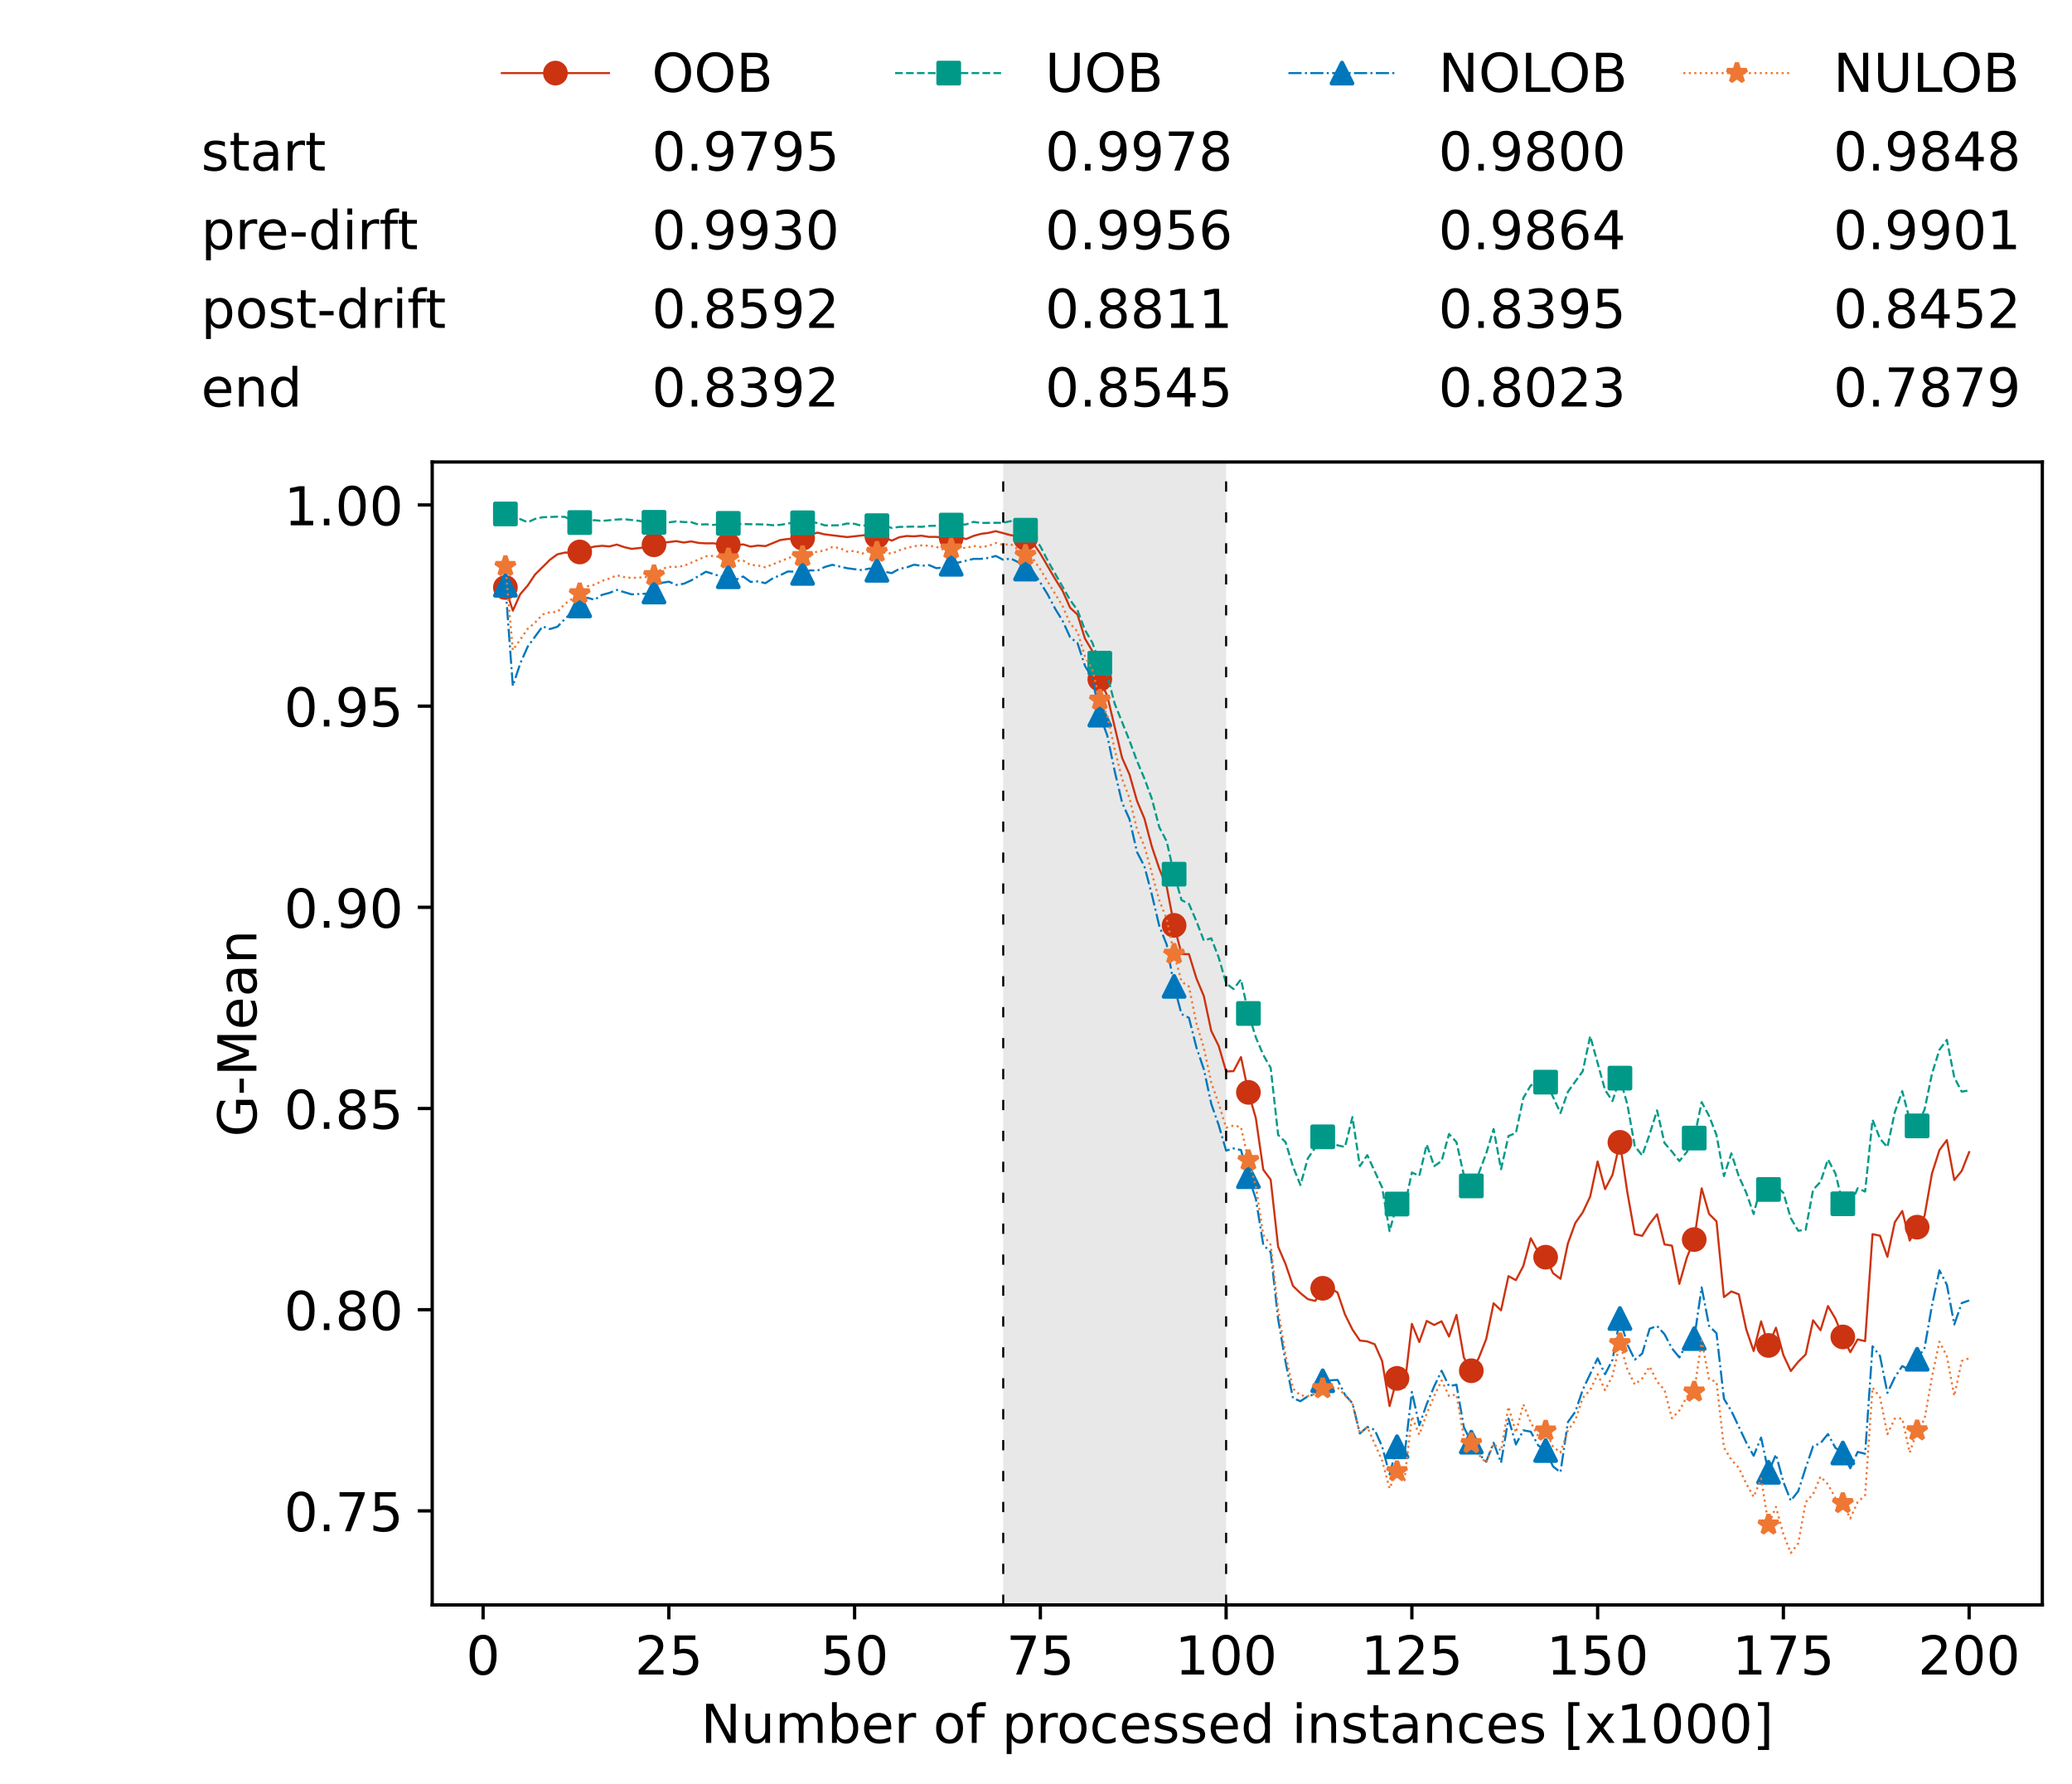 <?xml version="1.0" encoding="utf-8" standalone="no"?>
<!DOCTYPE svg PUBLIC "-//W3C//DTD SVG 1.1//EN"
  "http://www.w3.org/Graphics/SVG/1.1/DTD/svg11.dtd">
<!-- Created with matplotlib (https://matplotlib.org/) -->
<svg height="432.615pt" version="1.1" viewBox="0 0 502.65 432.615" width="502.65pt" xmlns="http://www.w3.org/2000/svg" xmlns:xlink="http://www.w3.org/1999/xlink">
 <defs>
  <style type="text/css">*{stroke-linecap:butt;stroke-linejoin:round;}</style>
 </defs>
 <g id="figure_1">
  <g id="patch_1">
   <path d="M 0 432.615 
L 502.65 432.615 
L 502.65 0 
L 0 0 
z
" style="fill:#ffffff;"/>
  </g>
  <g id="axes_1">
   <g id="patch_2">
    <path d="M 104.85 389.252 
L 495.45 389.252 
L 495.45 112.052 
L 104.85 112.052 
z
" style="fill:#ffffff;"/>
   </g>
   <g id="patch_3">
    <path clip-path="url(#pcc30c8b2ea)" d="M 297.446 389.252 
L 297.446 112.052 
L 243.372 112.052 
L 243.372 389.252 
z
" style="fill:#d3d3d3;opacity:0.5;"/>
   </g>
   <g id="matplotlib.axis_1">
    <g id="xtick_1">
     <g id="line2d_1">
      <defs>
       <path d="M 0 0 
L 0 3.5 
" id="mfa46b63fc1" style="stroke:#000000;stroke-width:0.8;"/>
      </defs>
      <g>
       <use style="stroke:#000000;stroke-width:0.8;" x="117.197" xlink:href="#mfa46b63fc1" y="389.252"/>
      </g>
     </g>
     <g id="text_1">
      <!-- 0 -->
      <g transform="translate(113.061 406.13)scale(0.13 -0.13)">
       <defs>
        <path d="M 31.781 66.406 
Q 24.172 66.406 20.328 58.906 
Q 16.5 51.422 16.5 36.375 
Q 16.5 21.391 20.328 13.891 
Q 24.172 6.391 31.781 6.391 
Q 39.453 6.391 43.281 13.891 
Q 47.125 21.391 47.125 36.375 
Q 47.125 51.422 43.281 58.906 
Q 39.453 66.406 31.781 66.406 
z
M 31.781 74.219 
Q 44.047 74.219 50.516 64.516 
Q 56.984 54.828 56.984 36.375 
Q 56.984 17.969 50.516 8.266 
Q 44.047 -1.422 31.781 -1.422 
Q 19.531 -1.422 13.062 8.266 
Q 6.594 17.969 6.594 36.375 
Q 6.594 54.828 13.062 64.516 
Q 19.531 74.219 31.781 74.219 
z
" id="DejaVuSans-48"/>
       </defs>
       <use xlink:href="#DejaVuSans-48"/>
      </g>
     </g>
    </g>
    <g id="xtick_2">
     <g id="line2d_2">
      <g>
       <use style="stroke:#000000;stroke-width:0.8;" x="162.259" xlink:href="#mfa46b63fc1" y="389.252"/>
      </g>
     </g>
     <g id="text_2">
      <!-- 25 -->
      <g transform="translate(153.988 406.13)scale(0.13 -0.13)">
       <defs>
        <path d="M 19.188 8.297 
L 53.609 8.297 
L 53.609 0 
L 7.328 0 
L 7.328 8.297 
Q 12.938 14.109 22.625 23.891 
Q 32.328 33.688 34.812 36.531 
Q 39.547 41.844 41.422 45.531 
Q 43.312 49.219 43.312 52.781 
Q 43.312 58.594 39.234 62.25 
Q 35.156 65.922 28.609 65.922 
Q 23.969 65.922 18.812 64.312 
Q 13.672 62.703 7.812 59.422 
L 7.812 69.391 
Q 13.766 71.781 18.938 73 
Q 24.125 74.219 28.422 74.219 
Q 39.75 74.219 46.484 68.547 
Q 53.219 62.891 53.219 53.422 
Q 53.219 48.922 51.531 44.891 
Q 49.859 40.875 45.406 35.406 
Q 44.188 33.984 37.641 27.219 
Q 31.109 20.453 19.188 8.297 
z
" id="DejaVuSans-50"/>
        <path d="M 10.797 72.906 
L 49.516 72.906 
L 49.516 64.594 
L 19.828 64.594 
L 19.828 46.734 
Q 21.969 47.469 24.109 47.828 
Q 26.266 48.188 28.422 48.188 
Q 40.625 48.188 47.75 41.5 
Q 54.891 34.812 54.891 23.391 
Q 54.891 11.625 47.562 5.094 
Q 40.234 -1.422 26.906 -1.422 
Q 22.312 -1.422 17.547 -0.641 
Q 12.797 0.141 7.719 1.703 
L 7.719 11.625 
Q 12.109 9.234 16.797 8.062 
Q 21.484 6.891 26.703 6.891 
Q 35.156 6.891 40.078 11.328 
Q 45.016 15.766 45.016 23.391 
Q 45.016 31 40.078 35.438 
Q 35.156 39.891 26.703 39.891 
Q 22.75 39.891 18.812 39.016 
Q 14.891 38.141 10.797 36.281 
z
" id="DejaVuSans-53"/>
       </defs>
       <use xlink:href="#DejaVuSans-50"/>
       <use x="63.623" xlink:href="#DejaVuSans-53"/>
      </g>
     </g>
    </g>
    <g id="xtick_3">
     <g id="line2d_3">
      <g>
       <use style="stroke:#000000;stroke-width:0.8;" x="207.322" xlink:href="#mfa46b63fc1" y="389.252"/>
      </g>
     </g>
     <g id="text_3">
      <!-- 50 -->
      <g transform="translate(199.05 406.13)scale(0.13 -0.13)">
       <use xlink:href="#DejaVuSans-53"/>
       <use x="63.623" xlink:href="#DejaVuSans-48"/>
      </g>
     </g>
    </g>
    <g id="xtick_4">
     <g id="line2d_4">
      <g>
       <use style="stroke:#000000;stroke-width:0.8;" x="252.384" xlink:href="#mfa46b63fc1" y="389.252"/>
      </g>
     </g>
     <g id="text_4">
      <!-- 75 -->
      <g transform="translate(244.113 406.13)scale(0.13 -0.13)">
       <defs>
        <path d="M 8.203 72.906 
L 55.078 72.906 
L 55.078 68.703 
L 28.609 0 
L 18.312 0 
L 43.219 64.594 
L 8.203 64.594 
z
" id="DejaVuSans-55"/>
       </defs>
       <use xlink:href="#DejaVuSans-55"/>
       <use x="63.623" xlink:href="#DejaVuSans-53"/>
      </g>
     </g>
    </g>
    <g id="xtick_5">
     <g id="line2d_5">
      <g>
       <use style="stroke:#000000;stroke-width:0.8;" x="297.446" xlink:href="#mfa46b63fc1" y="389.252"/>
      </g>
     </g>
     <g id="text_5">
      <!-- 100 -->
      <g transform="translate(285.039 406.13)scale(0.13 -0.13)">
       <defs>
        <path d="M 12.406 8.297 
L 28.516 8.297 
L 28.516 63.922 
L 10.984 60.406 
L 10.984 69.391 
L 28.422 72.906 
L 38.281 72.906 
L 38.281 8.297 
L 54.391 8.297 
L 54.391 0 
L 12.406 0 
z
" id="DejaVuSans-49"/>
       </defs>
       <use xlink:href="#DejaVuSans-49"/>
       <use x="63.623" xlink:href="#DejaVuSans-48"/>
       <use x="127.246" xlink:href="#DejaVuSans-48"/>
      </g>
     </g>
    </g>
    <g id="xtick_6">
     <g id="line2d_6">
      <g>
       <use style="stroke:#000000;stroke-width:0.8;" x="342.509" xlink:href="#mfa46b63fc1" y="389.252"/>
      </g>
     </g>
     <g id="text_6">
      <!-- 125 -->
      <g transform="translate(330.102 406.13)scale(0.13 -0.13)">
       <use xlink:href="#DejaVuSans-49"/>
       <use x="63.623" xlink:href="#DejaVuSans-50"/>
       <use x="127.246" xlink:href="#DejaVuSans-53"/>
      </g>
     </g>
    </g>
    <g id="xtick_7">
     <g id="line2d_7">
      <g>
       <use style="stroke:#000000;stroke-width:0.8;" x="387.571" xlink:href="#mfa46b63fc1" y="389.252"/>
      </g>
     </g>
     <g id="text_7">
      <!-- 150 -->
      <g transform="translate(375.164 406.13)scale(0.13 -0.13)">
       <use xlink:href="#DejaVuSans-49"/>
       <use x="63.623" xlink:href="#DejaVuSans-53"/>
       <use x="127.246" xlink:href="#DejaVuSans-48"/>
      </g>
     </g>
    </g>
    <g id="xtick_8">
     <g id="line2d_8">
      <g>
       <use style="stroke:#000000;stroke-width:0.8;" x="432.633" xlink:href="#mfa46b63fc1" y="389.252"/>
      </g>
     </g>
     <g id="text_8">
      <!-- 175 -->
      <g transform="translate(420.226 406.13)scale(0.13 -0.13)">
       <use xlink:href="#DejaVuSans-49"/>
       <use x="63.623" xlink:href="#DejaVuSans-55"/>
       <use x="127.246" xlink:href="#DejaVuSans-53"/>
      </g>
     </g>
    </g>
    <g id="xtick_9">
     <g id="line2d_9">
      <g>
       <use style="stroke:#000000;stroke-width:0.8;" x="477.695" xlink:href="#mfa46b63fc1" y="389.252"/>
      </g>
     </g>
     <g id="text_9">
      <!-- 200 -->
      <g transform="translate(465.289 406.13)scale(0.13 -0.13)">
       <use xlink:href="#DejaVuSans-50"/>
       <use x="63.623" xlink:href="#DejaVuSans-48"/>
       <use x="127.246" xlink:href="#DejaVuSans-48"/>
      </g>
     </g>
    </g>
    <g id="text_10">
     <!-- Number of processed instances [x1000] -->
     <g transform="translate(170.025 422.711)scale(0.13 -0.13)">
      <defs>
       <path d="M 9.812 72.906 
L 23.094 72.906 
L 55.422 11.922 
L 55.422 72.906 
L 64.984 72.906 
L 64.984 0 
L 51.703 0 
L 19.391 60.984 
L 19.391 0 
L 9.812 0 
z
" id="DejaVuSans-78"/>
       <path d="M 8.5 21.578 
L 8.5 54.688 
L 17.484 54.688 
L 17.484 21.922 
Q 17.484 14.156 20.5 10.266 
Q 23.531 6.391 29.594 6.391 
Q 36.859 6.391 41.078 11.031 
Q 45.312 15.672 45.312 23.688 
L 45.312 54.688 
L 54.297 54.688 
L 54.297 0 
L 45.312 0 
L 45.312 8.406 
Q 42.047 3.422 37.719 1 
Q 33.406 -1.422 27.688 -1.422 
Q 18.266 -1.422 13.375 4.438 
Q 8.5 10.297 8.5 21.578 
z
M 31.109 56 
z
" id="DejaVuSans-117"/>
       <path d="M 52 44.188 
Q 55.375 50.25 60.062 53.125 
Q 64.75 56 71.094 56 
Q 79.641 56 84.281 50.016 
Q 88.922 44.047 88.922 33.016 
L 88.922 0 
L 79.891 0 
L 79.891 32.719 
Q 79.891 40.578 77.094 44.375 
Q 74.312 48.188 68.609 48.188 
Q 61.625 48.188 57.562 43.547 
Q 53.516 38.922 53.516 30.906 
L 53.516 0 
L 44.484 0 
L 44.484 32.719 
Q 44.484 40.625 41.703 44.406 
Q 38.922 48.188 33.109 48.188 
Q 26.219 48.188 22.156 43.531 
Q 18.109 38.875 18.109 30.906 
L 18.109 0 
L 9.078 0 
L 9.078 54.688 
L 18.109 54.688 
L 18.109 46.188 
Q 21.188 51.219 25.484 53.609 
Q 29.781 56 35.688 56 
Q 41.656 56 45.828 52.969 
Q 50 49.953 52 44.188 
z
" id="DejaVuSans-109"/>
       <path d="M 48.688 27.297 
Q 48.688 37.203 44.609 42.844 
Q 40.531 48.484 33.406 48.484 
Q 26.266 48.484 22.188 42.844 
Q 18.109 37.203 18.109 27.297 
Q 18.109 17.391 22.188 11.75 
Q 26.266 6.109 33.406 6.109 
Q 40.531 6.109 44.609 11.75 
Q 48.688 17.391 48.688 27.297 
z
M 18.109 46.391 
Q 20.953 51.266 25.266 53.625 
Q 29.594 56 35.594 56 
Q 45.562 56 51.781 48.094 
Q 58.016 40.188 58.016 27.297 
Q 58.016 14.406 51.781 6.484 
Q 45.562 -1.422 35.594 -1.422 
Q 29.594 -1.422 25.266 0.953 
Q 20.953 3.328 18.109 8.203 
L 18.109 0 
L 9.078 0 
L 9.078 75.984 
L 18.109 75.984 
z
" id="DejaVuSans-98"/>
       <path d="M 56.203 29.594 
L 56.203 25.203 
L 14.891 25.203 
Q 15.484 15.922 20.484 11.062 
Q 25.484 6.203 34.422 6.203 
Q 39.594 6.203 44.453 7.469 
Q 49.312 8.734 54.109 11.281 
L 54.109 2.781 
Q 49.266 0.734 44.188 -0.344 
Q 39.109 -1.422 33.891 -1.422 
Q 20.797 -1.422 13.156 6.188 
Q 5.516 13.812 5.516 26.812 
Q 5.516 40.234 12.766 48.109 
Q 20.016 56 32.328 56 
Q 43.359 56 49.781 48.891 
Q 56.203 41.797 56.203 29.594 
z
M 47.219 32.234 
Q 47.125 39.594 43.094 43.984 
Q 39.062 48.391 32.422 48.391 
Q 24.906 48.391 20.391 44.141 
Q 15.875 39.891 15.188 32.172 
z
" id="DejaVuSans-101"/>
       <path d="M 41.109 46.297 
Q 39.594 47.172 37.812 47.578 
Q 36.031 48 33.891 48 
Q 26.266 48 22.188 43.047 
Q 18.109 38.094 18.109 28.812 
L 18.109 0 
L 9.078 0 
L 9.078 54.688 
L 18.109 54.688 
L 18.109 46.188 
Q 20.953 51.172 25.484 53.578 
Q 30.031 56 36.531 56 
Q 37.453 56 38.578 55.875 
Q 39.703 55.766 41.062 55.516 
z
" id="DejaVuSans-114"/>
       <path id="DejaVuSans-32"/>
       <path d="M 30.609 48.391 
Q 23.391 48.391 19.188 42.75 
Q 14.984 37.109 14.984 27.297 
Q 14.984 17.484 19.156 11.844 
Q 23.344 6.203 30.609 6.203 
Q 37.797 6.203 41.984 11.859 
Q 46.188 17.531 46.188 27.297 
Q 46.188 37.016 41.984 42.703 
Q 37.797 48.391 30.609 48.391 
z
M 30.609 56 
Q 42.328 56 49.016 48.375 
Q 55.719 40.766 55.719 27.297 
Q 55.719 13.875 49.016 6.219 
Q 42.328 -1.422 30.609 -1.422 
Q 18.844 -1.422 12.172 6.219 
Q 5.516 13.875 5.516 27.297 
Q 5.516 40.766 12.172 48.375 
Q 18.844 56 30.609 56 
z
" id="DejaVuSans-111"/>
       <path d="M 37.109 75.984 
L 37.109 68.5 
L 28.516 68.5 
Q 23.688 68.5 21.797 66.547 
Q 19.922 64.594 19.922 59.516 
L 19.922 54.688 
L 34.719 54.688 
L 34.719 47.703 
L 19.922 47.703 
L 19.922 0 
L 10.891 0 
L 10.891 47.703 
L 2.297 47.703 
L 2.297 54.688 
L 10.891 54.688 
L 10.891 58.5 
Q 10.891 67.625 15.141 71.797 
Q 19.391 75.984 28.609 75.984 
z
" id="DejaVuSans-102"/>
       <path d="M 18.109 8.203 
L 18.109 -20.797 
L 9.078 -20.797 
L 9.078 54.688 
L 18.109 54.688 
L 18.109 46.391 
Q 20.953 51.266 25.266 53.625 
Q 29.594 56 35.594 56 
Q 45.562 56 51.781 48.094 
Q 58.016 40.188 58.016 27.297 
Q 58.016 14.406 51.781 6.484 
Q 45.562 -1.422 35.594 -1.422 
Q 29.594 -1.422 25.266 0.953 
Q 20.953 3.328 18.109 8.203 
z
M 48.688 27.297 
Q 48.688 37.203 44.609 42.844 
Q 40.531 48.484 33.406 48.484 
Q 26.266 48.484 22.188 42.844 
Q 18.109 37.203 18.109 27.297 
Q 18.109 17.391 22.188 11.75 
Q 26.266 6.109 33.406 6.109 
Q 40.531 6.109 44.609 11.75 
Q 48.688 17.391 48.688 27.297 
z
" id="DejaVuSans-112"/>
       <path d="M 48.781 52.594 
L 48.781 44.188 
Q 44.969 46.297 41.141 47.344 
Q 37.312 48.391 33.406 48.391 
Q 24.656 48.391 19.812 42.844 
Q 14.984 37.312 14.984 27.297 
Q 14.984 17.281 19.812 11.734 
Q 24.656 6.203 33.406 6.203 
Q 37.312 6.203 41.141 7.25 
Q 44.969 8.297 48.781 10.406 
L 48.781 2.094 
Q 45.016 0.344 40.984 -0.531 
Q 36.969 -1.422 32.422 -1.422 
Q 20.062 -1.422 12.781 6.344 
Q 5.516 14.109 5.516 27.297 
Q 5.516 40.672 12.859 48.328 
Q 20.219 56 33.016 56 
Q 37.156 56 41.109 55.141 
Q 45.062 54.297 48.781 52.594 
z
" id="DejaVuSans-99"/>
       <path d="M 44.281 53.078 
L 44.281 44.578 
Q 40.484 46.531 36.375 47.5 
Q 32.281 48.484 27.875 48.484 
Q 21.188 48.484 17.844 46.438 
Q 14.5 44.391 14.5 40.281 
Q 14.5 37.156 16.891 35.375 
Q 19.281 33.594 26.516 31.984 
L 29.594 31.297 
Q 39.156 29.25 43.188 25.516 
Q 47.219 21.781 47.219 15.094 
Q 47.219 7.469 41.188 3.016 
Q 35.156 -1.422 24.609 -1.422 
Q 20.219 -1.422 15.453 -0.562 
Q 10.688 0.297 5.422 2 
L 5.422 11.281 
Q 10.406 8.688 15.234 7.391 
Q 20.062 6.109 24.812 6.109 
Q 31.156 6.109 34.562 8.281 
Q 37.984 10.453 37.984 14.406 
Q 37.984 18.062 35.516 20.016 
Q 33.062 21.969 24.703 23.781 
L 21.578 24.516 
Q 13.234 26.266 9.516 29.906 
Q 5.812 33.547 5.812 39.891 
Q 5.812 47.609 11.281 51.797 
Q 16.75 56 26.812 56 
Q 31.781 56 36.172 55.266 
Q 40.578 54.547 44.281 53.078 
z
" id="DejaVuSans-115"/>
       <path d="M 45.406 46.391 
L 45.406 75.984 
L 54.391 75.984 
L 54.391 0 
L 45.406 0 
L 45.406 8.203 
Q 42.578 3.328 38.25 0.953 
Q 33.938 -1.422 27.875 -1.422 
Q 17.969 -1.422 11.734 6.484 
Q 5.516 14.406 5.516 27.297 
Q 5.516 40.188 11.734 48.094 
Q 17.969 56 27.875 56 
Q 33.938 56 38.25 53.625 
Q 42.578 51.266 45.406 46.391 
z
M 14.797 27.297 
Q 14.797 17.391 18.875 11.75 
Q 22.953 6.109 30.078 6.109 
Q 37.203 6.109 41.297 11.75 
Q 45.406 17.391 45.406 27.297 
Q 45.406 37.203 41.297 42.844 
Q 37.203 48.484 30.078 48.484 
Q 22.953 48.484 18.875 42.844 
Q 14.797 37.203 14.797 27.297 
z
" id="DejaVuSans-100"/>
       <path d="M 9.422 54.688 
L 18.406 54.688 
L 18.406 0 
L 9.422 0 
z
M 9.422 75.984 
L 18.406 75.984 
L 18.406 64.594 
L 9.422 64.594 
z
" id="DejaVuSans-105"/>
       <path d="M 54.891 33.016 
L 54.891 0 
L 45.906 0 
L 45.906 32.719 
Q 45.906 40.484 42.875 44.328 
Q 39.844 48.188 33.797 48.188 
Q 26.516 48.188 22.312 43.547 
Q 18.109 38.922 18.109 30.906 
L 18.109 0 
L 9.078 0 
L 9.078 54.688 
L 18.109 54.688 
L 18.109 46.188 
Q 21.344 51.125 25.703 53.562 
Q 30.078 56 35.797 56 
Q 45.219 56 50.047 50.172 
Q 54.891 44.344 54.891 33.016 
z
" id="DejaVuSans-110"/>
       <path d="M 18.312 70.219 
L 18.312 54.688 
L 36.812 54.688 
L 36.812 47.703 
L 18.312 47.703 
L 18.312 18.016 
Q 18.312 11.328 20.141 9.422 
Q 21.969 7.516 27.594 7.516 
L 36.812 7.516 
L 36.812 0 
L 27.594 0 
Q 17.188 0 13.234 3.875 
Q 9.281 7.766 9.281 18.016 
L 9.281 47.703 
L 2.688 47.703 
L 2.688 54.688 
L 9.281 54.688 
L 9.281 70.219 
z
" id="DejaVuSans-116"/>
       <path d="M 34.281 27.484 
Q 23.391 27.484 19.188 25 
Q 14.984 22.516 14.984 16.5 
Q 14.984 11.719 18.141 8.906 
Q 21.297 6.109 26.703 6.109 
Q 34.188 6.109 38.703 11.406 
Q 43.219 16.703 43.219 25.484 
L 43.219 27.484 
z
M 52.203 31.203 
L 52.203 0 
L 43.219 0 
L 43.219 8.297 
Q 40.141 3.328 35.547 0.953 
Q 30.953 -1.422 24.312 -1.422 
Q 15.922 -1.422 10.953 3.297 
Q 6 8.016 6 15.922 
Q 6 25.141 12.172 29.828 
Q 18.359 34.516 30.609 34.516 
L 43.219 34.516 
L 43.219 35.406 
Q 43.219 41.609 39.141 45 
Q 35.062 48.391 27.688 48.391 
Q 23 48.391 18.547 47.266 
Q 14.109 46.141 10.016 43.891 
L 10.016 52.203 
Q 14.938 54.109 19.578 55.047 
Q 24.219 56 28.609 56 
Q 40.484 56 46.344 49.844 
Q 52.203 43.703 52.203 31.203 
z
" id="DejaVuSans-97"/>
       <path d="M 8.594 75.984 
L 29.297 75.984 
L 29.297 69 
L 17.578 69 
L 17.578 -6.203 
L 29.297 -6.203 
L 29.297 -13.188 
L 8.594 -13.188 
z
" id="DejaVuSans-91"/>
       <path d="M 54.891 54.688 
L 35.109 28.078 
L 55.906 0 
L 45.312 0 
L 29.391 21.484 
L 13.484 0 
L 2.875 0 
L 24.125 28.609 
L 4.688 54.688 
L 15.281 54.688 
L 29.781 35.203 
L 44.281 54.688 
z
" id="DejaVuSans-120"/>
       <path d="M 30.422 75.984 
L 30.422 -13.188 
L 9.719 -13.188 
L 9.719 -6.203 
L 21.391 -6.203 
L 21.391 69 
L 9.719 69 
L 9.719 75.984 
z
" id="DejaVuSans-93"/>
      </defs>
      <use xlink:href="#DejaVuSans-78"/>
      <use x="74.805" xlink:href="#DejaVuSans-117"/>
      <use x="138.184" xlink:href="#DejaVuSans-109"/>
      <use x="235.596" xlink:href="#DejaVuSans-98"/>
      <use x="299.072" xlink:href="#DejaVuSans-101"/>
      <use x="360.596" xlink:href="#DejaVuSans-114"/>
      <use x="401.709" xlink:href="#DejaVuSans-32"/>
      <use x="433.496" xlink:href="#DejaVuSans-111"/>
      <use x="494.678" xlink:href="#DejaVuSans-102"/>
      <use x="529.883" xlink:href="#DejaVuSans-32"/>
      <use x="561.67" xlink:href="#DejaVuSans-112"/>
      <use x="625.146" xlink:href="#DejaVuSans-114"/>
      <use x="664.01" xlink:href="#DejaVuSans-111"/>
      <use x="725.191" xlink:href="#DejaVuSans-99"/>
      <use x="780.172" xlink:href="#DejaVuSans-101"/>
      <use x="841.695" xlink:href="#DejaVuSans-115"/>
      <use x="893.795" xlink:href="#DejaVuSans-115"/>
      <use x="945.895" xlink:href="#DejaVuSans-101"/>
      <use x="1007.418" xlink:href="#DejaVuSans-100"/>
      <use x="1070.895" xlink:href="#DejaVuSans-32"/>
      <use x="1102.682" xlink:href="#DejaVuSans-105"/>
      <use x="1130.465" xlink:href="#DejaVuSans-110"/>
      <use x="1193.844" xlink:href="#DejaVuSans-115"/>
      <use x="1245.943" xlink:href="#DejaVuSans-116"/>
      <use x="1285.152" xlink:href="#DejaVuSans-97"/>
      <use x="1346.432" xlink:href="#DejaVuSans-110"/>
      <use x="1409.811" xlink:href="#DejaVuSans-99"/>
      <use x="1464.791" xlink:href="#DejaVuSans-101"/>
      <use x="1526.314" xlink:href="#DejaVuSans-115"/>
      <use x="1578.414" xlink:href="#DejaVuSans-32"/>
      <use x="1610.201" xlink:href="#DejaVuSans-91"/>
      <use x="1649.215" xlink:href="#DejaVuSans-120"/>
      <use x="1708.395" xlink:href="#DejaVuSans-49"/>
      <use x="1772.018" xlink:href="#DejaVuSans-48"/>
      <use x="1835.641" xlink:href="#DejaVuSans-48"/>
      <use x="1899.264" xlink:href="#DejaVuSans-48"/>
      <use x="1962.887" xlink:href="#DejaVuSans-93"/>
     </g>
    </g>
   </g>
   <g id="matplotlib.axis_2">
    <g id="ytick_1">
     <g id="line2d_10">
      <defs>
       <path d="M 0 0 
L -3.5 0 
" id="m4e6ac56111" style="stroke:#000000;stroke-width:0.8;"/>
      </defs>
      <g>
       <use style="stroke:#000000;stroke-width:0.8;" x="104.85" xlink:href="#m4e6ac56111" y="366.439"/>
      </g>
     </g>
     <g id="text_11">
      <!-- 0.75 -->
      <g transform="translate(68.905 371.378)scale(0.13 -0.13)">
       <defs>
        <path d="M 10.688 12.406 
L 21 12.406 
L 21 0 
L 10.688 0 
z
" id="DejaVuSans-46"/>
       </defs>
       <use xlink:href="#DejaVuSans-48"/>
       <use x="63.623" xlink:href="#DejaVuSans-46"/>
       <use x="95.41" xlink:href="#DejaVuSans-55"/>
       <use x="159.033" xlink:href="#DejaVuSans-53"/>
      </g>
     </g>
    </g>
    <g id="ytick_2">
     <g id="line2d_11">
      <g>
       <use style="stroke:#000000;stroke-width:0.8;" x="104.85" xlink:href="#m4e6ac56111" y="317.644"/>
      </g>
     </g>
     <g id="text_12">
      <!-- 0.80 -->
      <g transform="translate(68.905 322.583)scale(0.13 -0.13)">
       <defs>
        <path d="M 31.781 34.625 
Q 24.75 34.625 20.719 30.859 
Q 16.703 27.094 16.703 20.516 
Q 16.703 13.922 20.719 10.156 
Q 24.75 6.391 31.781 6.391 
Q 38.812 6.391 42.859 10.172 
Q 46.922 13.969 46.922 20.516 
Q 46.922 27.094 42.891 30.859 
Q 38.875 34.625 31.781 34.625 
z
M 21.922 38.812 
Q 15.578 40.375 12.031 44.719 
Q 8.5 49.078 8.5 55.328 
Q 8.5 64.062 14.719 69.141 
Q 20.953 74.219 31.781 74.219 
Q 42.672 74.219 48.875 69.141 
Q 55.078 64.062 55.078 55.328 
Q 55.078 49.078 51.531 44.719 
Q 48 40.375 41.703 38.812 
Q 48.828 37.156 52.797 32.312 
Q 56.781 27.484 56.781 20.516 
Q 56.781 9.906 50.312 4.234 
Q 43.844 -1.422 31.781 -1.422 
Q 19.734 -1.422 13.25 4.234 
Q 6.781 9.906 6.781 20.516 
Q 6.781 27.484 10.781 32.312 
Q 14.797 37.156 21.922 38.812 
z
M 18.312 54.391 
Q 18.312 48.734 21.844 45.562 
Q 25.391 42.391 31.781 42.391 
Q 38.141 42.391 41.719 45.562 
Q 45.312 48.734 45.312 54.391 
Q 45.312 60.062 41.719 63.234 
Q 38.141 66.406 31.781 66.406 
Q 25.391 66.406 21.844 63.234 
Q 18.312 60.062 18.312 54.391 
z
" id="DejaVuSans-56"/>
       </defs>
       <use xlink:href="#DejaVuSans-48"/>
       <use x="63.623" xlink:href="#DejaVuSans-46"/>
       <use x="95.41" xlink:href="#DejaVuSans-56"/>
       <use x="159.033" xlink:href="#DejaVuSans-48"/>
      </g>
     </g>
    </g>
    <g id="ytick_3">
     <g id="line2d_12">
      <g>
       <use style="stroke:#000000;stroke-width:0.8;" x="104.85" xlink:href="#m4e6ac56111" y="268.849"/>
      </g>
     </g>
     <g id="text_13">
      <!-- 0.85 -->
      <g transform="translate(68.905 273.788)scale(0.13 -0.13)">
       <use xlink:href="#DejaVuSans-48"/>
       <use x="63.623" xlink:href="#DejaVuSans-46"/>
       <use x="95.41" xlink:href="#DejaVuSans-56"/>
       <use x="159.033" xlink:href="#DejaVuSans-53"/>
      </g>
     </g>
    </g>
    <g id="ytick_4">
     <g id="line2d_13">
      <g>
       <use style="stroke:#000000;stroke-width:0.8;" x="104.85" xlink:href="#m4e6ac56111" y="220.054"/>
      </g>
     </g>
     <g id="text_14">
      <!-- 0.90 -->
      <g transform="translate(68.905 224.993)scale(0.13 -0.13)">
       <defs>
        <path d="M 10.984 1.516 
L 10.984 10.5 
Q 14.703 8.734 18.5 7.812 
Q 22.312 6.891 25.984 6.891 
Q 35.75 6.891 40.891 13.453 
Q 46.047 20.016 46.781 33.406 
Q 43.953 29.203 39.594 26.953 
Q 35.25 24.703 29.984 24.703 
Q 19.047 24.703 12.672 31.312 
Q 6.297 37.938 6.297 49.422 
Q 6.297 60.641 12.938 67.422 
Q 19.578 74.219 30.609 74.219 
Q 43.266 74.219 49.922 64.516 
Q 56.594 54.828 56.594 36.375 
Q 56.594 19.141 48.406 8.859 
Q 40.234 -1.422 26.422 -1.422 
Q 22.703 -1.422 18.891 -0.688 
Q 15.094 0.047 10.984 1.516 
z
M 30.609 32.422 
Q 37.25 32.422 41.125 36.953 
Q 45.016 41.5 45.016 49.422 
Q 45.016 57.281 41.125 61.844 
Q 37.25 66.406 30.609 66.406 
Q 23.969 66.406 20.094 61.844 
Q 16.219 57.281 16.219 49.422 
Q 16.219 41.5 20.094 36.953 
Q 23.969 32.422 30.609 32.422 
z
" id="DejaVuSans-57"/>
       </defs>
       <use xlink:href="#DejaVuSans-48"/>
       <use x="63.623" xlink:href="#DejaVuSans-46"/>
       <use x="95.41" xlink:href="#DejaVuSans-57"/>
       <use x="159.033" xlink:href="#DejaVuSans-48"/>
      </g>
     </g>
    </g>
    <g id="ytick_5">
     <g id="line2d_14">
      <g>
       <use style="stroke:#000000;stroke-width:0.8;" x="104.85" xlink:href="#m4e6ac56111" y="171.259"/>
      </g>
     </g>
     <g id="text_15">
      <!-- 0.95 -->
      <g transform="translate(68.905 176.198)scale(0.13 -0.13)">
       <use xlink:href="#DejaVuSans-48"/>
       <use x="63.623" xlink:href="#DejaVuSans-46"/>
       <use x="95.41" xlink:href="#DejaVuSans-57"/>
       <use x="159.033" xlink:href="#DejaVuSans-53"/>
      </g>
     </g>
    </g>
    <g id="ytick_6">
     <g id="line2d_15">
      <g>
       <use style="stroke:#000000;stroke-width:0.8;" x="104.85" xlink:href="#m4e6ac56111" y="122.464"/>
      </g>
     </g>
     <g id="text_16">
      <!-- 1.00 -->
      <g transform="translate(68.905 127.403)scale(0.13 -0.13)">
       <use xlink:href="#DejaVuSans-49"/>
       <use x="63.623" xlink:href="#DejaVuSans-46"/>
       <use x="95.41" xlink:href="#DejaVuSans-48"/>
       <use x="159.033" xlink:href="#DejaVuSans-48"/>
      </g>
     </g>
    </g>
    <g id="text_17">
     <!-- G-Mean -->
     <g transform="translate(62.201 275.744)rotate(-90)scale(0.13 -0.13)">
      <defs>
       <path d="M 59.516 10.406 
L 59.516 29.984 
L 43.406 29.984 
L 43.406 38.094 
L 69.281 38.094 
L 69.281 6.781 
Q 63.578 2.734 56.688 0.656 
Q 49.812 -1.422 42 -1.422 
Q 24.906 -1.422 15.25 8.562 
Q 5.609 18.562 5.609 36.375 
Q 5.609 54.25 15.25 64.234 
Q 24.906 74.219 42 74.219 
Q 49.125 74.219 55.547 72.453 
Q 61.969 70.703 67.391 67.281 
L 67.391 56.781 
Q 61.922 61.422 55.766 63.766 
Q 49.609 66.109 42.828 66.109 
Q 29.438 66.109 22.719 58.641 
Q 16.016 51.172 16.016 36.375 
Q 16.016 21.625 22.719 14.156 
Q 29.438 6.688 42.828 6.688 
Q 48.047 6.688 52.141 7.594 
Q 56.25 8.5 59.516 10.406 
z
" id="DejaVuSans-71"/>
       <path d="M 4.891 31.391 
L 31.203 31.391 
L 31.203 23.391 
L 4.891 23.391 
z
" id="DejaVuSans-45"/>
       <path d="M 9.812 72.906 
L 24.516 72.906 
L 43.109 23.297 
L 61.812 72.906 
L 76.516 72.906 
L 76.516 0 
L 66.891 0 
L 66.891 64.016 
L 48.094 14.016 
L 38.188 14.016 
L 19.391 64.016 
L 19.391 0 
L 9.812 0 
z
" id="DejaVuSans-77"/>
      </defs>
      <use xlink:href="#DejaVuSans-71"/>
      <use x="77.49" xlink:href="#DejaVuSans-45"/>
      <use x="113.574" xlink:href="#DejaVuSans-77"/>
      <use x="199.854" xlink:href="#DejaVuSans-101"/>
      <use x="261.377" xlink:href="#DejaVuSans-97"/>
      <use x="322.656" xlink:href="#DejaVuSans-110"/>
     </g>
    </g>
   </g>
   <g id="line2d_16"/>
   <g id="line2d_17"/>
   <g id="line2d_18"/>
   <g id="line2d_19"/>
   <g id="line2d_20"/>
   <g id="line2d_21">
    <path clip-path="url(#pcc30c8b2ea)" d="M 122.605 142.488 
L 124.407 148.102 
L 126.21 144.106 
L 128.012 142.015 
L 129.815 139.323 
L 133.419 135.759 
L 135.222 134.438 
L 137.024 134.026 
L 138.827 134.021 
L 140.629 133.875 
L 142.432 132.969 
L 144.234 132.564 
L 146.037 132.368 
L 147.839 132.534 
L 149.642 132.076 
L 151.444 132.701 
L 153.247 133.122 
L 156.852 132.71 
L 158.654 132.13 
L 160.457 131.685 
L 164.062 131.246 
L 165.864 131.586 
L 167.667 131.309 
L 169.469 131.674 
L 171.272 131.785 
L 173.074 131.764 
L 174.877 132.056 
L 178.482 132.243 
L 180.284 132.033 
L 182.087 132.575 
L 183.889 132.315 
L 185.692 132.449 
L 189.297 130.973 
L 191.099 130.717 
L 192.902 130.684 
L 194.704 130.537 
L 196.507 129.699 
L 198.309 129.183 
L 200.112 129.609 
L 205.519 130.266 
L 210.927 129.665 
L 212.729 130.1 
L 214.532 130.316 
L 216.334 131.13 
L 218.137 130.301 
L 219.939 129.996 
L 221.742 130.077 
L 223.544 129.921 
L 225.347 130.216 
L 227.149 130.216 
L 228.952 130.429 
L 230.754 130.467 
L 232.557 130.188 
L 234.359 130.743 
L 236.162 129.98 
L 237.964 129.48 
L 239.767 129.25 
L 241.569 128.825 
L 245.174 129.79 
L 246.976 130.054 
L 248.779 130.571 
L 250.581 131.651 
L 252.384 134.283 
L 255.989 140.462 
L 257.791 143.331 
L 259.594 147.379 
L 261.396 149.074 
L 263.199 154.876 
L 265.001 157.917 
L 266.804 164.737 
L 268.606 168.754 
L 272.211 183.805 
L 274.014 187.863 
L 275.816 194.225 
L 277.619 198.521 
L 279.421 205.31 
L 281.224 210.664 
L 283.026 215.034 
L 284.829 224.434 
L 286.631 231.379 
L 288.434 231.422 
L 290.236 237.277 
L 292.039 241.576 
L 293.841 250.033 
L 295.644 253.668 
L 297.446 259.863 
L 299.249 259.785 
L 301.051 256.369 
L 302.854 264.933 
L 304.656 271.194 
L 306.459 283.68 
L 308.261 286.134 
L 310.064 302.381 
L 311.866 306.587 
L 313.669 311.888 
L 315.471 313.626 
L 317.274 315.085 
L 319.076 315.52 
L 320.879 312.455 
L 322.681 312.355 
L 324.484 313.508 
L 326.286 318.817 
L 328.089 322.459 
L 329.891 325.124 
L 331.694 325.337 
L 333.496 326.032 
L 335.299 330.117 
L 337.101 341.03 
L 338.904 334.309 
L 340.706 336.511 
L 342.509 321.077 
L 344.311 325.49 
L 346.114 320.365 
L 347.916 321.354 
L 349.719 320.459 
L 351.521 324.16 
L 353.324 318.904 
L 355.126 329.259 
L 356.928 332.454 
L 358.731 329.372 
L 360.533 324.8 
L 362.336 316.086 
L 364.138 317.805 
L 365.941 309.504 
L 367.743 310.486 
L 369.546 307.036 
L 371.348 300.321 
L 373.151 303.628 
L 374.953 304.912 
L 376.756 308.795 
L 378.558 310.158 
L 380.361 301.58 
L 382.163 296.604 
L 383.966 294.034 
L 385.768 290.193 
L 387.571 281.691 
L 389.373 288.405 
L 391.176 284.94 
L 392.978 277.058 
L 394.781 289.192 
L 396.583 299.328 
L 398.386 299.74 
L 400.188 296.835 
L 401.991 294.504 
L 403.793 301.804 
L 405.596 302.11 
L 407.398 311.379 
L 409.201 305.046 
L 411.003 300.637 
L 412.806 288.206 
L 414.608 294.42 
L 416.411 296.234 
L 418.213 314.592 
L 420.016 313.217 
L 421.818 313.914 
L 423.621 322.398 
L 425.423 327.669 
L 427.226 320.476 
L 429.028 326.316 
L 430.831 322.012 
L 432.633 328.653 
L 434.436 332.52 
L 436.238 330.27 
L 438.041 328.497 
L 439.843 320.215 
L 441.646 322.622 
L 443.448 316.758 
L 445.251 319.821 
L 447.053 324.251 
L 448.856 327.957 
L 450.658 324.854 
L 452.461 325.268 
L 454.263 299.327 
L 456.066 299.7 
L 457.868 304.828 
L 459.671 296.411 
L 461.473 293.706 
L 463.276 300.881 
L 465.078 297.628 
L 466.881 294.88 
L 468.683 284.603 
L 470.485 278.945 
L 472.288 276.502 
L 474.09 286.204 
L 475.893 283.999 
L 477.695 279.432 
L 477.695 279.432 
" style="fill:none;stroke:#cc3311;stroke-linecap:square;stroke-width:0.5;"/>
    <defs>
     <path d="M 0 2.5 
C 0.663 2.5 1.299 2.237 1.768 1.768 
C 2.237 1.299 2.5 0.663 2.5 0 
C 2.5 -0.663 2.237 -1.299 1.768 -1.768 
C 1.299 -2.237 0.663 -2.5 0 -2.5 
C -0.663 -2.5 -1.299 -2.237 -1.768 -1.768 
C -2.237 -1.299 -2.5 -0.663 -2.5 0 
C -2.5 0.663 -2.237 1.299 -1.768 1.768 
C -1.299 2.237 -0.663 2.5 0 2.5 
z
" id="md8fa0337c8" style="stroke:#cc3311;"/>
    </defs>
    <g clip-path="url(#pcc30c8b2ea)">
     <use style="fill:#cc3311;stroke:#cc3311;" x="122.605" xlink:href="#md8fa0337c8" y="142.488"/>
     <use style="fill:#cc3311;stroke:#cc3311;" x="140.629" xlink:href="#md8fa0337c8" y="133.875"/>
     <use style="fill:#cc3311;stroke:#cc3311;" x="158.654" xlink:href="#md8fa0337c8" y="132.13"/>
     <use style="fill:#cc3311;stroke:#cc3311;" x="176.679" xlink:href="#md8fa0337c8" y="132.133"/>
     <use style="fill:#cc3311;stroke:#cc3311;" x="194.704" xlink:href="#md8fa0337c8" y="130.537"/>
     <use style="fill:#cc3311;stroke:#cc3311;" x="212.729" xlink:href="#md8fa0337c8" y="130.1"/>
     <use style="fill:#cc3311;stroke:#cc3311;" x="230.754" xlink:href="#md8fa0337c8" y="130.467"/>
     <use style="fill:#cc3311;stroke:#cc3311;" x="248.779" xlink:href="#md8fa0337c8" y="130.571"/>
     <use style="fill:#cc3311;stroke:#cc3311;" x="266.804" xlink:href="#md8fa0337c8" y="164.737"/>
     <use style="fill:#cc3311;stroke:#cc3311;" x="284.829" xlink:href="#md8fa0337c8" y="224.434"/>
     <use style="fill:#cc3311;stroke:#cc3311;" x="302.854" xlink:href="#md8fa0337c8" y="264.933"/>
     <use style="fill:#cc3311;stroke:#cc3311;" x="320.879" xlink:href="#md8fa0337c8" y="312.455"/>
     <use style="fill:#cc3311;stroke:#cc3311;" x="338.904" xlink:href="#md8fa0337c8" y="334.309"/>
     <use style="fill:#cc3311;stroke:#cc3311;" x="356.928" xlink:href="#md8fa0337c8" y="332.454"/>
     <use style="fill:#cc3311;stroke:#cc3311;" x="374.953" xlink:href="#md8fa0337c8" y="304.912"/>
     <use style="fill:#cc3311;stroke:#cc3311;" x="392.978" xlink:href="#md8fa0337c8" y="277.058"/>
     <use style="fill:#cc3311;stroke:#cc3311;" x="411.003" xlink:href="#md8fa0337c8" y="300.637"/>
     <use style="fill:#cc3311;stroke:#cc3311;" x="429.028" xlink:href="#md8fa0337c8" y="326.316"/>
     <use style="fill:#cc3311;stroke:#cc3311;" x="447.053" xlink:href="#md8fa0337c8" y="324.251"/>
     <use style="fill:#cc3311;stroke:#cc3311;" x="465.078" xlink:href="#md8fa0337c8" y="297.628"/>
    </g>
   </g>
   <g id="line2d_22"/>
   <g id="line2d_23"/>
   <g id="line2d_24"/>
   <g id="line2d_25"/>
   <g id="line2d_26">
    <path clip-path="url(#pcc30c8b2ea)" d="M 122.605 124.652 
L 124.407 127.335 
L 126.21 125.894 
L 128.012 126.685 
L 129.815 125.841 
L 131.617 125.456 
L 135.222 125.317 
L 137.024 125.36 
L 138.827 126.221 
L 140.629 126.734 
L 144.234 126.161 
L 146.037 126.346 
L 149.642 125.997 
L 151.444 125.918 
L 155.049 126.326 
L 156.852 126.713 
L 162.259 126.701 
L 164.062 126.452 
L 165.864 126.614 
L 167.667 126.642 
L 169.469 127.238 
L 171.272 127.156 
L 173.074 127.307 
L 176.679 126.936 
L 178.482 127.073 
L 185.692 127.204 
L 187.494 127.386 
L 189.297 127.288 
L 191.099 127.004 
L 192.902 126.559 
L 194.704 126.806 
L 196.507 126.604 
L 198.309 126.836 
L 200.112 127.426 
L 203.717 127.4 
L 205.519 126.968 
L 207.322 127.05 
L 209.124 127.54 
L 210.927 127.236 
L 212.729 127.492 
L 214.532 127.464 
L 216.334 128.051 
L 218.137 127.794 
L 221.742 127.711 
L 223.544 127.775 
L 225.347 127.558 
L 228.952 127.452 
L 234.359 127.193 
L 236.162 126.576 
L 237.964 126.828 
L 243.372 126.787 
L 245.174 126.388 
L 246.976 127.633 
L 248.779 128.59 
L 250.581 129.914 
L 252.384 132.501 
L 254.186 136.007 
L 259.594 145.506 
L 261.396 148.005 
L 263.199 152.777 
L 265.001 155.872 
L 266.804 160.849 
L 268.606 163.737 
L 270.409 170.657 
L 274.014 179.646 
L 275.816 184.551 
L 277.619 188.813 
L 279.421 193.693 
L 281.224 200.61 
L 283.026 204.065 
L 284.829 212.016 
L 286.631 218.305 
L 288.434 219.229 
L 290.236 223.435 
L 292.039 228.117 
L 293.841 227.568 
L 295.644 232.221 
L 297.446 238.477 
L 299.249 239.884 
L 301.051 237.525 
L 302.854 245.8 
L 304.656 251.599 
L 306.459 255.851 
L 308.261 259.019 
L 310.064 275.249 
L 311.866 277.01 
L 313.669 282.933 
L 315.471 287.418 
L 317.274 280.939 
L 320.879 275.718 
L 322.681 276.578 
L 324.484 277.784 
L 326.286 278.177 
L 328.089 270.932 
L 329.891 282.831 
L 331.694 280.165 
L 335.299 288.027 
L 337.101 298.596 
L 338.904 292.016 
L 340.706 292.768 
L 342.509 284.375 
L 344.311 285.173 
L 346.114 277.577 
L 347.916 282.82 
L 349.719 281.593 
L 351.521 275.036 
L 353.324 277.008 
L 355.126 285.02 
L 356.928 287.621 
L 358.731 284.585 
L 360.533 279.771 
L 362.336 273.838 
L 364.138 283.573 
L 365.941 275.524 
L 367.743 274.79 
L 369.546 266.304 
L 371.348 263.25 
L 373.151 262.479 
L 374.953 262.456 
L 376.756 266.034 
L 378.558 269.953 
L 380.361 264.791 
L 383.966 259.787 
L 385.768 251.289 
L 389.373 264.371 
L 391.176 267.048 
L 392.978 261.488 
L 394.781 267.841 
L 396.583 277.968 
L 398.386 280.242 
L 400.188 275.088 
L 401.991 269.309 
L 403.793 277.205 
L 405.596 279.29 
L 407.398 281.596 
L 409.201 279.411 
L 411.003 276.024 
L 412.806 267.305 
L 414.608 270.643 
L 416.411 275.291 
L 418.213 285.247 
L 420.016 279.732 
L 421.818 285.285 
L 423.621 289.26 
L 425.423 294.437 
L 427.226 287.469 
L 429.028 288.488 
L 430.831 287.587 
L 432.633 289.314 
L 434.436 295.471 
L 436.238 298.502 
L 438.041 298.256 
L 439.843 288.568 
L 441.646 286.63 
L 443.448 281.215 
L 445.251 284.58 
L 447.053 291.959 
L 448.856 292.292 
L 450.658 288.195 
L 452.461 289.002 
L 454.263 271.561 
L 456.066 276.151 
L 457.868 278.225 
L 459.671 269.724 
L 461.473 264.647 
L 463.276 271.559 
L 465.078 273.07 
L 466.881 269.097 
L 468.683 260.432 
L 470.485 254.611 
L 472.288 252.197 
L 474.09 261.285 
L 475.893 264.767 
L 477.695 264.453 
L 477.695 264.453 
" style="fill:none;stroke:#009988;stroke-dasharray:1.85,0.8;stroke-dashoffset:0;stroke-width:0.5;"/>
    <defs>
     <path d="M -2.5 2.5 
L 2.5 2.5 
L 2.5 -2.5 
L -2.5 -2.5 
z
" id="m24172d5574" style="stroke:#009988;stroke-linejoin:miter;"/>
    </defs>
    <g clip-path="url(#pcc30c8b2ea)">
     <use style="fill:#009988;stroke:#009988;stroke-linejoin:miter;" x="122.605" xlink:href="#m24172d5574" y="124.652"/>
     <use style="fill:#009988;stroke:#009988;stroke-linejoin:miter;" x="140.629" xlink:href="#m24172d5574" y="126.734"/>
     <use style="fill:#009988;stroke:#009988;stroke-linejoin:miter;" x="158.654" xlink:href="#m24172d5574" y="126.684"/>
     <use style="fill:#009988;stroke:#009988;stroke-linejoin:miter;" x="176.679" xlink:href="#m24172d5574" y="126.936"/>
     <use style="fill:#009988;stroke:#009988;stroke-linejoin:miter;" x="194.704" xlink:href="#m24172d5574" y="126.806"/>
     <use style="fill:#009988;stroke:#009988;stroke-linejoin:miter;" x="212.729" xlink:href="#m24172d5574" y="127.492"/>
     <use style="fill:#009988;stroke:#009988;stroke-linejoin:miter;" x="230.754" xlink:href="#m24172d5574" y="127.354"/>
     <use style="fill:#009988;stroke:#009988;stroke-linejoin:miter;" x="248.779" xlink:href="#m24172d5574" y="128.59"/>
     <use style="fill:#009988;stroke:#009988;stroke-linejoin:miter;" x="266.804" xlink:href="#m24172d5574" y="160.849"/>
     <use style="fill:#009988;stroke:#009988;stroke-linejoin:miter;" x="284.829" xlink:href="#m24172d5574" y="212.016"/>
     <use style="fill:#009988;stroke:#009988;stroke-linejoin:miter;" x="302.854" xlink:href="#m24172d5574" y="245.8"/>
     <use style="fill:#009988;stroke:#009988;stroke-linejoin:miter;" x="320.879" xlink:href="#m24172d5574" y="275.718"/>
     <use style="fill:#009988;stroke:#009988;stroke-linejoin:miter;" x="338.904" xlink:href="#m24172d5574" y="292.016"/>
     <use style="fill:#009988;stroke:#009988;stroke-linejoin:miter;" x="356.928" xlink:href="#m24172d5574" y="287.621"/>
     <use style="fill:#009988;stroke:#009988;stroke-linejoin:miter;" x="374.953" xlink:href="#m24172d5574" y="262.456"/>
     <use style="fill:#009988;stroke:#009988;stroke-linejoin:miter;" x="392.978" xlink:href="#m24172d5574" y="261.488"/>
     <use style="fill:#009988;stroke:#009988;stroke-linejoin:miter;" x="411.003" xlink:href="#m24172d5574" y="276.024"/>
     <use style="fill:#009988;stroke:#009988;stroke-linejoin:miter;" x="429.028" xlink:href="#m24172d5574" y="288.488"/>
     <use style="fill:#009988;stroke:#009988;stroke-linejoin:miter;" x="447.053" xlink:href="#m24172d5574" y="291.959"/>
     <use style="fill:#009988;stroke:#009988;stroke-linejoin:miter;" x="465.078" xlink:href="#m24172d5574" y="273.07"/>
    </g>
   </g>
   <g id="line2d_27"/>
   <g id="line2d_28"/>
   <g id="line2d_29"/>
   <g id="line2d_30"/>
   <g id="line2d_31">
    <path clip-path="url(#pcc30c8b2ea)" d="M 122.605 141.951 
L 124.407 166.361 
L 126.21 160.894 
L 128.012 156.845 
L 131.617 151.92 
L 133.419 152.568 
L 135.222 152.001 
L 137.024 150.141 
L 138.827 148.47 
L 140.629 146.961 
L 142.432 144.964 
L 144.234 145.472 
L 146.037 144.277 
L 147.839 143.797 
L 149.642 143.083 
L 153.247 144.153 
L 156.852 143.986 
L 158.654 143.587 
L 160.457 141.363 
L 162.259 141.08 
L 164.062 141.853 
L 165.864 141.579 
L 167.667 140.767 
L 171.272 138.659 
L 174.877 139.808 
L 176.679 139.887 
L 178.482 140.609 
L 180.284 139.826 
L 182.087 141.13 
L 183.889 141.013 
L 185.692 141.442 
L 187.494 140.238 
L 189.297 139.503 
L 191.099 138.609 
L 192.902 138.646 
L 194.704 139.067 
L 196.507 138.326 
L 198.309 138.396 
L 200.112 137.504 
L 201.914 136.987 
L 205.519 137.812 
L 209.124 138.277 
L 210.927 137.881 
L 212.729 138.315 
L 216.334 139.002 
L 218.137 137.975 
L 219.939 137.636 
L 221.742 136.955 
L 223.544 137.24 
L 225.347 137.038 
L 227.149 137.804 
L 228.952 137.628 
L 230.754 136.863 
L 236.162 135.543 
L 237.964 135.546 
L 239.767 135.312 
L 241.569 134.843 
L 243.372 135.758 
L 245.174 135.443 
L 246.976 136.336 
L 248.779 138.022 
L 250.581 138.601 
L 252.384 141.304 
L 254.186 144.227 
L 255.989 147.667 
L 257.791 150.594 
L 259.594 154.537 
L 261.396 155.99 
L 263.199 161.483 
L 265.001 164.47 
L 266.804 173.456 
L 268.606 178.349 
L 270.409 187.011 
L 272.211 194.648 
L 274.014 198.706 
L 275.816 206.633 
L 277.619 210.1 
L 279.421 216.932 
L 281.224 224.558 
L 283.026 229.084 
L 284.829 239.229 
L 286.631 245.947 
L 288.434 246.855 
L 290.236 254.01 
L 292.039 259.311 
L 293.841 267.723 
L 295.644 272.862 
L 297.446 279.062 
L 299.249 278.527 
L 301.051 278.926 
L 302.854 285.388 
L 304.656 290.753 
L 306.459 301.909 
L 308.261 303.697 
L 310.064 319.943 
L 311.866 330.34 
L 313.669 339.114 
L 315.471 339.835 
L 317.274 338.647 
L 319.076 338.141 
L 320.879 334.892 
L 324.484 334.67 
L 326.286 338.292 
L 328.089 340.333 
L 329.891 347.679 
L 331.694 346.086 
L 333.496 346.782 
L 335.299 350.867 
L 337.101 357.591 
L 338.904 350.887 
L 340.706 353.072 
L 342.509 337.586 
L 344.311 345.662 
L 346.114 340.52 
L 347.916 336.249 
L 349.719 332.446 
L 351.521 336.209 
L 353.324 335.836 
L 355.126 346.163 
L 356.928 349.777 
L 358.731 352.54 
L 360.533 354.539 
L 362.336 349.919 
L 364.138 354.761 
L 365.941 344.047 
L 367.743 350.327 
L 369.546 346.898 
L 371.348 347.227 
L 373.151 350.555 
L 374.953 351.8 
L 376.756 355.671 
L 378.558 357.078 
L 380.361 344.896 
L 382.163 342.39 
L 383.966 337.055 
L 387.571 329.448 
L 389.373 333.301 
L 391.176 329.812 
L 392.978 319.786 
L 394.781 326.085 
L 396.583 329.765 
L 398.386 328.288 
L 400.188 322.261 
L 401.991 321.601 
L 403.793 323.591 
L 405.596 327.02 
L 407.398 329.226 
L 409.201 325.898 
L 411.003 324.653 
L 412.806 312.249 
L 414.608 321.588 
L 416.411 323.36 
L 418.213 339.245 
L 420.016 342.218 
L 423.621 349.844 
L 425.423 353.08 
L 427.226 348.666 
L 429.028 357.079 
L 430.831 352.771 
L 432.633 359.415 
L 434.436 363.978 
L 436.238 361.663 
L 438.041 356.022 
L 439.843 350.758 
L 441.646 350 
L 443.448 347.813 
L 445.251 351.141 
L 447.053 352.406 
L 448.856 356.114 
L 450.658 352.145 
L 452.461 352.58 
L 454.263 326.519 
L 456.066 328.864 
L 457.868 337.824 
L 459.671 334.041 
L 461.473 331.314 
L 463.276 332.277 
L 466.881 326.935 
L 468.683 316.61 
L 470.485 308.104 
L 472.288 311.585 
L 474.09 321.236 
L 475.893 316.045 
L 477.695 315.406 
L 477.695 315.406 
" style="fill:none;stroke:#0077bb;stroke-dasharray:3.2,0.8,0.5,0.8;stroke-dashoffset:0;stroke-width:0.5;"/>
    <defs>
     <path d="M 0 -2.5 
L -2.5 2.5 
L 2.5 2.5 
z
" id="meab774e3d0" style="stroke:#0077bb;stroke-linejoin:miter;"/>
    </defs>
    <g clip-path="url(#pcc30c8b2ea)">
     <use style="fill:#0077bb;stroke:#0077bb;stroke-linejoin:miter;" x="122.605" xlink:href="#meab774e3d0" y="141.951"/>
     <use style="fill:#0077bb;stroke:#0077bb;stroke-linejoin:miter;" x="140.629" xlink:href="#meab774e3d0" y="146.961"/>
     <use style="fill:#0077bb;stroke:#0077bb;stroke-linejoin:miter;" x="158.654" xlink:href="#meab774e3d0" y="143.587"/>
     <use style="fill:#0077bb;stroke:#0077bb;stroke-linejoin:miter;" x="176.679" xlink:href="#meab774e3d0" y="139.887"/>
     <use style="fill:#0077bb;stroke:#0077bb;stroke-linejoin:miter;" x="194.704" xlink:href="#meab774e3d0" y="139.067"/>
     <use style="fill:#0077bb;stroke:#0077bb;stroke-linejoin:miter;" x="212.729" xlink:href="#meab774e3d0" y="138.315"/>
     <use style="fill:#0077bb;stroke:#0077bb;stroke-linejoin:miter;" x="230.754" xlink:href="#meab774e3d0" y="136.863"/>
     <use style="fill:#0077bb;stroke:#0077bb;stroke-linejoin:miter;" x="248.779" xlink:href="#meab774e3d0" y="138.022"/>
     <use style="fill:#0077bb;stroke:#0077bb;stroke-linejoin:miter;" x="266.804" xlink:href="#meab774e3d0" y="173.456"/>
     <use style="fill:#0077bb;stroke:#0077bb;stroke-linejoin:miter;" x="284.829" xlink:href="#meab774e3d0" y="239.229"/>
     <use style="fill:#0077bb;stroke:#0077bb;stroke-linejoin:miter;" x="302.854" xlink:href="#meab774e3d0" y="285.388"/>
     <use style="fill:#0077bb;stroke:#0077bb;stroke-linejoin:miter;" x="320.879" xlink:href="#meab774e3d0" y="334.892"/>
     <use style="fill:#0077bb;stroke:#0077bb;stroke-linejoin:miter;" x="338.904" xlink:href="#meab774e3d0" y="350.887"/>
     <use style="fill:#0077bb;stroke:#0077bb;stroke-linejoin:miter;" x="356.928" xlink:href="#meab774e3d0" y="349.777"/>
     <use style="fill:#0077bb;stroke:#0077bb;stroke-linejoin:miter;" x="374.953" xlink:href="#meab774e3d0" y="351.8"/>
     <use style="fill:#0077bb;stroke:#0077bb;stroke-linejoin:miter;" x="392.978" xlink:href="#meab774e3d0" y="319.786"/>
     <use style="fill:#0077bb;stroke:#0077bb;stroke-linejoin:miter;" x="411.003" xlink:href="#meab774e3d0" y="324.653"/>
     <use style="fill:#0077bb;stroke:#0077bb;stroke-linejoin:miter;" x="429.028" xlink:href="#meab774e3d0" y="357.079"/>
     <use style="fill:#0077bb;stroke:#0077bb;stroke-linejoin:miter;" x="447.053" xlink:href="#meab774e3d0" y="352.406"/>
     <use style="fill:#0077bb;stroke:#0077bb;stroke-linejoin:miter;" x="465.078" xlink:href="#meab774e3d0" y="329.666"/>
    </g>
   </g>
   <g id="line2d_32"/>
   <g id="line2d_33"/>
   <g id="line2d_34"/>
   <g id="line2d_35"/>
   <g id="line2d_36">
    <path clip-path="url(#pcc30c8b2ea)" d="M 122.605 137.32 
L 124.407 157.698 
L 128.012 152.513 
L 129.815 150.991 
L 131.617 149.033 
L 133.419 148.481 
L 135.222 148.426 
L 137.024 146.46 
L 140.629 143.949 
L 142.432 142.204 
L 144.234 141.817 
L 146.037 140.884 
L 147.839 140.303 
L 149.642 139.532 
L 151.444 139.955 
L 153.247 140.178 
L 156.852 139.966 
L 158.654 139.537 
L 160.457 138.001 
L 162.259 137.498 
L 164.062 137.477 
L 165.864 137.257 
L 171.272 134.918 
L 173.074 134.818 
L 176.679 135.478 
L 178.482 136.022 
L 180.284 135.958 
L 182.087 137.024 
L 183.889 137.151 
L 185.692 137.583 
L 192.902 134.708 
L 194.704 134.916 
L 196.507 134.121 
L 200.112 133.5 
L 201.914 132.68 
L 203.717 132.911 
L 205.519 133.781 
L 207.322 133.602 
L 209.124 134.271 
L 210.927 133.673 
L 216.334 134.26 
L 218.137 133.471 
L 219.939 132.912 
L 221.742 132.478 
L 223.544 132.276 
L 225.347 132.37 
L 227.149 132.642 
L 228.952 133.321 
L 232.557 132.892 
L 234.359 132.895 
L 236.162 132.405 
L 237.964 132.657 
L 239.767 132.426 
L 241.569 131.681 
L 243.372 132.147 
L 245.174 131.948 
L 248.779 134.635 
L 250.581 135.488 
L 252.384 138.122 
L 257.791 147.024 
L 259.594 151.212 
L 261.396 153.203 
L 263.199 159.214 
L 265.001 162.407 
L 266.804 169.765 
L 268.606 173.5 
L 270.409 181.727 
L 272.211 188.905 
L 274.014 193.579 
L 275.816 201.104 
L 277.619 205.173 
L 281.224 218.35 
L 283.026 222.85 
L 284.829 231.363 
L 286.631 238.055 
L 288.434 239.285 
L 290.236 248.19 
L 292.039 254.142 
L 293.841 262.548 
L 295.644 267.663 
L 297.446 273.512 
L 299.249 272.977 
L 301.051 273.351 
L 302.854 281.404 
L 304.656 287.669 
L 306.459 299.5 
L 308.261 301.958 
L 310.064 317.589 
L 311.866 328.6 
L 313.669 336.772 
L 315.471 338.43 
L 317.274 338.578 
L 319.076 338.073 
L 320.879 336.73 
L 324.484 336.486 
L 328.089 340.353 
L 329.891 347.679 
L 331.694 346.087 
L 335.299 354.277 
L 337.101 361.001 
L 338.904 356.852 
L 340.706 359.037 
L 342.509 343.551 
L 344.311 347.968 
L 346.114 342.843 
L 347.916 338.605 
L 349.719 334.802 
L 351.521 338.565 
L 353.324 338.213 
L 355.126 348.557 
L 356.928 350.03 
L 358.731 352.793 
L 360.533 354.792 
L 362.336 350.155 
L 364.138 351.875 
L 365.941 341.182 
L 367.743 347.463 
L 369.546 340.602 
L 371.348 345.004 
L 373.151 348.332 
L 374.953 347.005 
L 376.756 350.876 
L 378.558 352.283 
L 380.361 346.93 
L 382.163 344.407 
L 383.966 339.054 
L 385.768 337.11 
L 387.571 333.306 
L 389.373 337.159 
L 391.176 333.672 
L 392.978 325.806 
L 394.781 332.105 
L 396.583 335.785 
L 398.386 334.308 
L 400.188 331.421 
L 401.991 335.094 
L 403.793 337.084 
L 405.596 343.981 
L 407.398 342.115 
L 409.201 338.787 
L 411.003 337.542 
L 412.806 325.138 
L 414.608 334.476 
L 416.411 335.174 
L 418.213 351.07 
L 420.016 354.042 
L 421.818 356.007 
L 423.621 359.81 
L 425.423 363.063 
L 427.226 358.61 
L 429.028 369.786 
L 430.831 365.477 
L 432.633 372.089 
L 434.436 376.652 
L 436.238 374.337 
L 438.041 364.342 
L 439.843 362.353 
L 441.646 358.127 
L 443.448 360.011 
L 445.251 363.339 
L 447.053 364.584 
L 448.856 368.292 
L 450.658 364.304 
L 452.461 362.622 
L 454.263 336.528 
L 456.066 338.874 
L 457.868 347.834 
L 459.671 344.05 
L 461.473 344.05 
L 463.276 352.325 
L 465.078 346.952 
L 466.881 344.24 
L 468.683 333.926 
L 470.485 325.42 
L 472.288 328.901 
L 474.09 338.552 
L 475.893 330.087 
L 477.695 329.427 
L 477.695 329.427 
" style="fill:none;stroke:#ee7733;stroke-dasharray:0.5,0.825;stroke-dashoffset:0;stroke-width:0.5;"/>
    <defs>
     <path d="M 0 -2.5 
L -0.561 -0.773 
L -2.378 -0.773 
L -0.908 0.295 
L -1.469 2.023 
L -0 0.955 
L 1.469 2.023 
L 0.908 0.295 
L 2.378 -0.773 
L 0.561 -0.773 
z
" id="m9dddfab48c" style="stroke:#ee7733;stroke-linejoin:bevel;"/>
    </defs>
    <g clip-path="url(#pcc30c8b2ea)">
     <use style="fill:#ee7733;stroke:#ee7733;stroke-linejoin:bevel;" x="122.605" xlink:href="#m9dddfab48c" y="137.32"/>
     <use style="fill:#ee7733;stroke:#ee7733;stroke-linejoin:bevel;" x="140.629" xlink:href="#m9dddfab48c" y="143.949"/>
     <use style="fill:#ee7733;stroke:#ee7733;stroke-linejoin:bevel;" x="158.654" xlink:href="#m9dddfab48c" y="139.537"/>
     <use style="fill:#ee7733;stroke:#ee7733;stroke-linejoin:bevel;" x="176.679" xlink:href="#m9dddfab48c" y="135.478"/>
     <use style="fill:#ee7733;stroke:#ee7733;stroke-linejoin:bevel;" x="194.704" xlink:href="#m9dddfab48c" y="134.916"/>
     <use style="fill:#ee7733;stroke:#ee7733;stroke-linejoin:bevel;" x="212.729" xlink:href="#m9dddfab48c" y="133.872"/>
     <use style="fill:#ee7733;stroke:#ee7733;stroke-linejoin:bevel;" x="230.754" xlink:href="#m9dddfab48c" y="133.084"/>
     <use style="fill:#ee7733;stroke:#ee7733;stroke-linejoin:bevel;" x="248.779" xlink:href="#m9dddfab48c" y="134.635"/>
     <use style="fill:#ee7733;stroke:#ee7733;stroke-linejoin:bevel;" x="266.804" xlink:href="#m9dddfab48c" y="169.765"/>
     <use style="fill:#ee7733;stroke:#ee7733;stroke-linejoin:bevel;" x="284.829" xlink:href="#m9dddfab48c" y="231.363"/>
     <use style="fill:#ee7733;stroke:#ee7733;stroke-linejoin:bevel;" x="302.854" xlink:href="#m9dddfab48c" y="281.404"/>
     <use style="fill:#ee7733;stroke:#ee7733;stroke-linejoin:bevel;" x="320.879" xlink:href="#m9dddfab48c" y="336.73"/>
     <use style="fill:#ee7733;stroke:#ee7733;stroke-linejoin:bevel;" x="338.904" xlink:href="#m9dddfab48c" y="356.852"/>
     <use style="fill:#ee7733;stroke:#ee7733;stroke-linejoin:bevel;" x="356.928" xlink:href="#m9dddfab48c" y="350.03"/>
     <use style="fill:#ee7733;stroke:#ee7733;stroke-linejoin:bevel;" x="374.953" xlink:href="#m9dddfab48c" y="347.005"/>
     <use style="fill:#ee7733;stroke:#ee7733;stroke-linejoin:bevel;" x="392.978" xlink:href="#m9dddfab48c" y="325.806"/>
     <use style="fill:#ee7733;stroke:#ee7733;stroke-linejoin:bevel;" x="411.003" xlink:href="#m9dddfab48c" y="337.542"/>
     <use style="fill:#ee7733;stroke:#ee7733;stroke-linejoin:bevel;" x="429.028" xlink:href="#m9dddfab48c" y="369.786"/>
     <use style="fill:#ee7733;stroke:#ee7733;stroke-linejoin:bevel;" x="447.053" xlink:href="#m9dddfab48c" y="364.584"/>
     <use style="fill:#ee7733;stroke:#ee7733;stroke-linejoin:bevel;" x="465.078" xlink:href="#m9dddfab48c" y="346.952"/>
    </g>
   </g>
   <g id="line2d_37"/>
   <g id="line2d_38"/>
   <g id="line2d_39"/>
   <g id="line2d_40"/>
   <g id="line2d_41">
    <path clip-path="url(#pcc30c8b2ea)" d="M 243.372 389.252 
L 243.372 112.052 
" style="fill:none;stroke:#000000;stroke-dasharray:2.5,5;stroke-dashoffset:0;stroke-width:0.5;"/>
   </g>
   <g id="line2d_42">
    <path clip-path="url(#pcc30c8b2ea)" d="M 297.446 389.252 
L 297.446 112.052 
" style="fill:none;stroke:#000000;stroke-dasharray:2.5,5;stroke-dashoffset:0;stroke-width:0.5;"/>
   </g>
   <g id="patch_4">
    <path d="M 104.85 389.252 
L 104.85 112.052 
" style="fill:none;stroke:#000000;stroke-linecap:square;stroke-linejoin:miter;stroke-width:0.8;"/>
   </g>
   <g id="patch_5">
    <path d="M 495.45 389.252 
L 495.45 112.052 
" style="fill:none;stroke:#000000;stroke-linecap:square;stroke-linejoin:miter;stroke-width:0.8;"/>
   </g>
   <g id="patch_6">
    <path d="M 104.85 389.252 
L 495.45 389.252 
" style="fill:none;stroke:#000000;stroke-linecap:square;stroke-linejoin:miter;stroke-width:0.8;"/>
   </g>
   <g id="patch_7">
    <path d="M 104.85 112.052 
L 495.45 112.052 
" style="fill:none;stroke:#000000;stroke-linecap:square;stroke-linejoin:miter;stroke-width:0.8;"/>
   </g>
   <g id="legend_1">
    <g id="line2d_43"/>
    <g id="line2d_44"/>
    <g id="text_18">
     <!--   -->
     <g transform="translate(48.8 22.278)scale(0.13 -0.13)">
      <use xlink:href="#DejaVuSans-32"/>
     </g>
    </g>
    <g id="line2d_45"/>
    <g id="line2d_46"/>
    <g id="text_19">
     <!-- start -->
     <g transform="translate(48.8 41.36)scale(0.13 -0.13)">
      <use xlink:href="#DejaVuSans-115"/>
      <use x="52.1" xlink:href="#DejaVuSans-116"/>
      <use x="91.309" xlink:href="#DejaVuSans-97"/>
      <use x="152.588" xlink:href="#DejaVuSans-114"/>
      <use x="193.701" xlink:href="#DejaVuSans-116"/>
     </g>
    </g>
    <g id="line2d_47"/>
    <g id="line2d_48"/>
    <g id="text_20">
     <!-- pre-dirft -->
     <g transform="translate(48.8 60.441)scale(0.13 -0.13)">
      <use xlink:href="#DejaVuSans-112"/>
      <use x="63.477" xlink:href="#DejaVuSans-114"/>
      <use x="102.34" xlink:href="#DejaVuSans-101"/>
      <use x="163.863" xlink:href="#DejaVuSans-45"/>
      <use x="199.947" xlink:href="#DejaVuSans-100"/>
      <use x="263.424" xlink:href="#DejaVuSans-105"/>
      <use x="291.207" xlink:href="#DejaVuSans-114"/>
      <use x="332.32" xlink:href="#DejaVuSans-102"/>
      <use x="365.775" xlink:href="#DejaVuSans-116"/>
     </g>
    </g>
    <g id="line2d_49"/>
    <g id="line2d_50"/>
    <g id="text_21">
     <!-- post-drift -->
     <g transform="translate(48.8 79.523)scale(0.13 -0.13)">
      <use xlink:href="#DejaVuSans-112"/>
      <use x="63.477" xlink:href="#DejaVuSans-111"/>
      <use x="124.658" xlink:href="#DejaVuSans-115"/>
      <use x="176.758" xlink:href="#DejaVuSans-116"/>
      <use x="215.967" xlink:href="#DejaVuSans-45"/>
      <use x="252.051" xlink:href="#DejaVuSans-100"/>
      <use x="315.527" xlink:href="#DejaVuSans-114"/>
      <use x="356.641" xlink:href="#DejaVuSans-105"/>
      <use x="384.424" xlink:href="#DejaVuSans-102"/>
      <use x="417.879" xlink:href="#DejaVuSans-116"/>
     </g>
    </g>
    <g id="line2d_51"/>
    <g id="line2d_52"/>
    <g id="text_22">
     <!-- end -->
     <g transform="translate(48.8 98.604)scale(0.13 -0.13)">
      <use xlink:href="#DejaVuSans-101"/>
      <use x="61.523" xlink:href="#DejaVuSans-110"/>
      <use x="124.902" xlink:href="#DejaVuSans-100"/>
     </g>
    </g>
    <g id="line2d_53">
     <path d="M 121.741 17.728 
L 147.741 17.728 
" style="fill:none;stroke:#cc3311;stroke-linecap:square;stroke-width:0.5;"/>
    </g>
    <g id="line2d_54">
     <g>
      <use style="fill:#cc3311;stroke:#cc3311;" x="134.741" xlink:href="#md8fa0337c8" y="17.728"/>
     </g>
    </g>
    <g id="text_23">
     <!-- OOB -->
     <g transform="translate(158.141 22.278)scale(0.13 -0.13)">
      <defs>
       <path d="M 39.406 66.219 
Q 28.656 66.219 22.328 58.203 
Q 16.016 50.203 16.016 36.375 
Q 16.016 22.609 22.328 14.594 
Q 28.656 6.594 39.406 6.594 
Q 50.141 6.594 56.422 14.594 
Q 62.703 22.609 62.703 36.375 
Q 62.703 50.203 56.422 58.203 
Q 50.141 66.219 39.406 66.219 
z
M 39.406 74.219 
Q 54.734 74.219 63.906 63.938 
Q 73.094 53.656 73.094 36.375 
Q 73.094 19.141 63.906 8.859 
Q 54.734 -1.422 39.406 -1.422 
Q 24.031 -1.422 14.812 8.828 
Q 5.609 19.094 5.609 36.375 
Q 5.609 53.656 14.812 63.938 
Q 24.031 74.219 39.406 74.219 
z
" id="DejaVuSans-79"/>
       <path d="M 19.672 34.812 
L 19.672 8.109 
L 35.5 8.109 
Q 43.453 8.109 47.281 11.406 
Q 51.125 14.703 51.125 21.484 
Q 51.125 28.328 47.281 31.562 
Q 43.453 34.812 35.5 34.812 
z
M 19.672 64.797 
L 19.672 42.828 
L 34.281 42.828 
Q 41.5 42.828 45.031 45.531 
Q 48.578 48.25 48.578 53.812 
Q 48.578 59.328 45.031 62.062 
Q 41.5 64.797 34.281 64.797 
z
M 9.812 72.906 
L 35.016 72.906 
Q 46.297 72.906 52.391 68.219 
Q 58.5 63.531 58.5 54.891 
Q 58.5 48.188 55.375 44.234 
Q 52.25 40.281 46.188 39.312 
Q 53.469 37.75 57.5 32.781 
Q 61.531 27.828 61.531 20.406 
Q 61.531 10.641 54.891 5.312 
Q 48.25 0 35.984 0 
L 9.812 0 
z
" id="DejaVuSans-66"/>
      </defs>
      <use xlink:href="#DejaVuSans-79"/>
      <use x="78.711" xlink:href="#DejaVuSans-79"/>
      <use x="157.422" xlink:href="#DejaVuSans-66"/>
     </g>
    </g>
    <g id="line2d_55"/>
    <g id="line2d_56"/>
    <g id="text_24">
     <!-- 0.9795 -->
     <g transform="translate(158.141 41.36)scale(0.13 -0.13)">
      <use xlink:href="#DejaVuSans-48"/>
      <use x="63.623" xlink:href="#DejaVuSans-46"/>
      <use x="95.41" xlink:href="#DejaVuSans-57"/>
      <use x="159.033" xlink:href="#DejaVuSans-55"/>
      <use x="222.656" xlink:href="#DejaVuSans-57"/>
      <use x="286.279" xlink:href="#DejaVuSans-53"/>
     </g>
    </g>
    <g id="line2d_57"/>
    <g id="line2d_58"/>
    <g id="text_25">
     <!-- 0.9930 -->
     <g transform="translate(158.141 60.441)scale(0.13 -0.13)">
      <defs>
       <path d="M 40.578 39.312 
Q 47.656 37.797 51.625 33 
Q 55.609 28.219 55.609 21.188 
Q 55.609 10.406 48.188 4.484 
Q 40.766 -1.422 27.094 -1.422 
Q 22.516 -1.422 17.656 -0.516 
Q 12.797 0.391 7.625 2.203 
L 7.625 11.719 
Q 11.719 9.328 16.594 8.109 
Q 21.484 6.891 26.812 6.891 
Q 36.078 6.891 40.938 10.547 
Q 45.797 14.203 45.797 21.188 
Q 45.797 27.641 41.281 31.266 
Q 36.766 34.906 28.719 34.906 
L 20.219 34.906 
L 20.219 43.016 
L 29.109 43.016 
Q 36.375 43.016 40.234 45.922 
Q 44.094 48.828 44.094 54.297 
Q 44.094 59.906 40.109 62.906 
Q 36.141 65.922 28.719 65.922 
Q 24.656 65.922 20.016 65.031 
Q 15.375 64.156 9.812 62.312 
L 9.812 71.094 
Q 15.438 72.656 20.344 73.438 
Q 25.25 74.219 29.594 74.219 
Q 40.828 74.219 47.359 69.109 
Q 53.906 64.016 53.906 55.328 
Q 53.906 49.266 50.438 45.094 
Q 46.969 40.922 40.578 39.312 
z
" id="DejaVuSans-51"/>
      </defs>
      <use xlink:href="#DejaVuSans-48"/>
      <use x="63.623" xlink:href="#DejaVuSans-46"/>
      <use x="95.41" xlink:href="#DejaVuSans-57"/>
      <use x="159.033" xlink:href="#DejaVuSans-57"/>
      <use x="222.656" xlink:href="#DejaVuSans-51"/>
      <use x="286.279" xlink:href="#DejaVuSans-48"/>
     </g>
    </g>
    <g id="line2d_59"/>
    <g id="line2d_60"/>
    <g id="text_26">
     <!-- 0.8592 -->
     <g transform="translate(158.141 79.523)scale(0.13 -0.13)">
      <use xlink:href="#DejaVuSans-48"/>
      <use x="63.623" xlink:href="#DejaVuSans-46"/>
      <use x="95.41" xlink:href="#DejaVuSans-56"/>
      <use x="159.033" xlink:href="#DejaVuSans-53"/>
      <use x="222.656" xlink:href="#DejaVuSans-57"/>
      <use x="286.279" xlink:href="#DejaVuSans-50"/>
     </g>
    </g>
    <g id="line2d_61"/>
    <g id="line2d_62"/>
    <g id="text_27">
     <!-- 0.8392 -->
     <g transform="translate(158.141 98.604)scale(0.13 -0.13)">
      <use xlink:href="#DejaVuSans-48"/>
      <use x="63.623" xlink:href="#DejaVuSans-46"/>
      <use x="95.41" xlink:href="#DejaVuSans-56"/>
      <use x="159.033" xlink:href="#DejaVuSans-51"/>
      <use x="222.656" xlink:href="#DejaVuSans-57"/>
      <use x="286.279" xlink:href="#DejaVuSans-50"/>
     </g>
    </g>
    <g id="line2d_63">
     <path d="M 217.149 17.728 
L 243.149 17.728 
" style="fill:none;stroke:#009988;stroke-dasharray:1.85,0.8;stroke-dashoffset:0;stroke-width:0.5;"/>
    </g>
    <g id="line2d_64">
     <g>
      <use style="fill:#009988;stroke:#009988;stroke-linejoin:miter;" x="230.149" xlink:href="#m24172d5574" y="17.728"/>
     </g>
    </g>
    <g id="text_28">
     <!-- UOB -->
     <g transform="translate(253.549 22.278)scale(0.13 -0.13)">
      <defs>
       <path d="M 8.688 72.906 
L 18.609 72.906 
L 18.609 28.609 
Q 18.609 16.891 22.844 11.734 
Q 27.094 6.594 36.625 6.594 
Q 46.094 6.594 50.344 11.734 
Q 54.594 16.891 54.594 28.609 
L 54.594 72.906 
L 64.5 72.906 
L 64.5 27.391 
Q 64.5 13.141 57.438 5.859 
Q 50.391 -1.422 36.625 -1.422 
Q 22.797 -1.422 15.734 5.859 
Q 8.688 13.141 8.688 27.391 
z
" id="DejaVuSans-85"/>
      </defs>
      <use xlink:href="#DejaVuSans-85"/>
      <use x="73.193" xlink:href="#DejaVuSans-79"/>
      <use x="151.904" xlink:href="#DejaVuSans-66"/>
     </g>
    </g>
    <g id="line2d_65"/>
    <g id="line2d_66"/>
    <g id="text_29">
     <!-- 0.9978 -->
     <g transform="translate(253.549 41.36)scale(0.13 -0.13)">
      <use xlink:href="#DejaVuSans-48"/>
      <use x="63.623" xlink:href="#DejaVuSans-46"/>
      <use x="95.41" xlink:href="#DejaVuSans-57"/>
      <use x="159.033" xlink:href="#DejaVuSans-57"/>
      <use x="222.656" xlink:href="#DejaVuSans-55"/>
      <use x="286.279" xlink:href="#DejaVuSans-56"/>
     </g>
    </g>
    <g id="line2d_67"/>
    <g id="line2d_68"/>
    <g id="text_30">
     <!-- 0.9956 -->
     <g transform="translate(253.549 60.441)scale(0.13 -0.13)">
      <defs>
       <path d="M 33.016 40.375 
Q 26.375 40.375 22.484 35.828 
Q 18.609 31.297 18.609 23.391 
Q 18.609 15.531 22.484 10.953 
Q 26.375 6.391 33.016 6.391 
Q 39.656 6.391 43.531 10.953 
Q 47.406 15.531 47.406 23.391 
Q 47.406 31.297 43.531 35.828 
Q 39.656 40.375 33.016 40.375 
z
M 52.594 71.297 
L 52.594 62.312 
Q 48.875 64.062 45.094 64.984 
Q 41.312 65.922 37.594 65.922 
Q 27.828 65.922 22.672 59.328 
Q 17.531 52.734 16.797 39.406 
Q 19.672 43.656 24.016 45.922 
Q 28.375 48.188 33.594 48.188 
Q 44.578 48.188 50.953 41.516 
Q 57.328 34.859 57.328 23.391 
Q 57.328 12.156 50.688 5.359 
Q 44.047 -1.422 33.016 -1.422 
Q 20.359 -1.422 13.672 8.266 
Q 6.984 17.969 6.984 36.375 
Q 6.984 53.656 15.188 63.938 
Q 23.391 74.219 37.203 74.219 
Q 40.922 74.219 44.703 73.484 
Q 48.484 72.75 52.594 71.297 
z
" id="DejaVuSans-54"/>
      </defs>
      <use xlink:href="#DejaVuSans-48"/>
      <use x="63.623" xlink:href="#DejaVuSans-46"/>
      <use x="95.41" xlink:href="#DejaVuSans-57"/>
      <use x="159.033" xlink:href="#DejaVuSans-57"/>
      <use x="222.656" xlink:href="#DejaVuSans-53"/>
      <use x="286.279" xlink:href="#DejaVuSans-54"/>
     </g>
    </g>
    <g id="line2d_69"/>
    <g id="line2d_70"/>
    <g id="text_31">
     <!-- 0.8811 -->
     <g transform="translate(253.549 79.523)scale(0.13 -0.13)">
      <use xlink:href="#DejaVuSans-48"/>
      <use x="63.623" xlink:href="#DejaVuSans-46"/>
      <use x="95.41" xlink:href="#DejaVuSans-56"/>
      <use x="159.033" xlink:href="#DejaVuSans-56"/>
      <use x="222.656" xlink:href="#DejaVuSans-49"/>
      <use x="286.279" xlink:href="#DejaVuSans-49"/>
     </g>
    </g>
    <g id="line2d_71"/>
    <g id="line2d_72"/>
    <g id="text_32">
     <!-- 0.8545 -->
     <g transform="translate(253.549 98.604)scale(0.13 -0.13)">
      <defs>
       <path d="M 37.797 64.312 
L 12.891 25.391 
L 37.797 25.391 
z
M 35.203 72.906 
L 47.609 72.906 
L 47.609 25.391 
L 58.016 25.391 
L 58.016 17.188 
L 47.609 17.188 
L 47.609 0 
L 37.797 0 
L 37.797 17.188 
L 4.891 17.188 
L 4.891 26.703 
z
" id="DejaVuSans-52"/>
      </defs>
      <use xlink:href="#DejaVuSans-48"/>
      <use x="63.623" xlink:href="#DejaVuSans-46"/>
      <use x="95.41" xlink:href="#DejaVuSans-56"/>
      <use x="159.033" xlink:href="#DejaVuSans-53"/>
      <use x="222.656" xlink:href="#DejaVuSans-52"/>
      <use x="286.279" xlink:href="#DejaVuSans-53"/>
     </g>
    </g>
    <g id="line2d_73">
     <path d="M 312.558 17.728 
L 338.558 17.728 
" style="fill:none;stroke:#0077bb;stroke-dasharray:3.2,0.8,0.5,0.8;stroke-dashoffset:0;stroke-width:0.5;"/>
    </g>
    <g id="line2d_74">
     <g>
      <use style="fill:#0077bb;stroke:#0077bb;stroke-linejoin:miter;" x="325.558" xlink:href="#meab774e3d0" y="17.728"/>
     </g>
    </g>
    <g id="text_33">
     <!-- NOLOB -->
     <g transform="translate(348.958 22.278)scale(0.13 -0.13)">
      <defs>
       <path d="M 9.812 72.906 
L 19.672 72.906 
L 19.672 8.297 
L 55.172 8.297 
L 55.172 0 
L 9.812 0 
z
" id="DejaVuSans-76"/>
      </defs>
      <use xlink:href="#DejaVuSans-78"/>
      <use x="74.805" xlink:href="#DejaVuSans-79"/>
      <use x="153.516" xlink:href="#DejaVuSans-76"/>
      <use x="205.604" xlink:href="#DejaVuSans-79"/>
      <use x="284.314" xlink:href="#DejaVuSans-66"/>
     </g>
    </g>
    <g id="line2d_75"/>
    <g id="line2d_76"/>
    <g id="text_34">
     <!-- 0.9800 -->
     <g transform="translate(348.958 41.36)scale(0.13 -0.13)">
      <use xlink:href="#DejaVuSans-48"/>
      <use x="63.623" xlink:href="#DejaVuSans-46"/>
      <use x="95.41" xlink:href="#DejaVuSans-57"/>
      <use x="159.033" xlink:href="#DejaVuSans-56"/>
      <use x="222.656" xlink:href="#DejaVuSans-48"/>
      <use x="286.279" xlink:href="#DejaVuSans-48"/>
     </g>
    </g>
    <g id="line2d_77"/>
    <g id="line2d_78"/>
    <g id="text_35">
     <!-- 0.9864 -->
     <g transform="translate(348.958 60.441)scale(0.13 -0.13)">
      <use xlink:href="#DejaVuSans-48"/>
      <use x="63.623" xlink:href="#DejaVuSans-46"/>
      <use x="95.41" xlink:href="#DejaVuSans-57"/>
      <use x="159.033" xlink:href="#DejaVuSans-56"/>
      <use x="222.656" xlink:href="#DejaVuSans-54"/>
      <use x="286.279" xlink:href="#DejaVuSans-52"/>
     </g>
    </g>
    <g id="line2d_79"/>
    <g id="line2d_80"/>
    <g id="text_36">
     <!-- 0.8395 -->
     <g transform="translate(348.958 79.523)scale(0.13 -0.13)">
      <use xlink:href="#DejaVuSans-48"/>
      <use x="63.623" xlink:href="#DejaVuSans-46"/>
      <use x="95.41" xlink:href="#DejaVuSans-56"/>
      <use x="159.033" xlink:href="#DejaVuSans-51"/>
      <use x="222.656" xlink:href="#DejaVuSans-57"/>
      <use x="286.279" xlink:href="#DejaVuSans-53"/>
     </g>
    </g>
    <g id="line2d_81"/>
    <g id="line2d_82"/>
    <g id="text_37">
     <!-- 0.8023 -->
     <g transform="translate(348.958 98.604)scale(0.13 -0.13)">
      <use xlink:href="#DejaVuSans-48"/>
      <use x="63.623" xlink:href="#DejaVuSans-46"/>
      <use x="95.41" xlink:href="#DejaVuSans-56"/>
      <use x="159.033" xlink:href="#DejaVuSans-48"/>
      <use x="222.656" xlink:href="#DejaVuSans-50"/>
      <use x="286.279" xlink:href="#DejaVuSans-51"/>
     </g>
    </g>
    <g id="line2d_83">
     <path d="M 408.362 17.728 
L 434.362 17.728 
" style="fill:none;stroke:#ee7733;stroke-dasharray:0.5,0.825;stroke-dashoffset:0;stroke-width:0.5;"/>
    </g>
    <g id="line2d_84">
     <g>
      <use style="fill:#ee7733;stroke:#ee7733;stroke-linejoin:bevel;" x="421.362" xlink:href="#m9dddfab48c" y="17.728"/>
     </g>
    </g>
    <g id="text_38">
     <!-- NULOB -->
     <g transform="translate(444.762 22.278)scale(0.13 -0.13)">
      <use xlink:href="#DejaVuSans-78"/>
      <use x="74.805" xlink:href="#DejaVuSans-85"/>
      <use x="147.998" xlink:href="#DejaVuSans-76"/>
      <use x="200.086" xlink:href="#DejaVuSans-79"/>
      <use x="278.797" xlink:href="#DejaVuSans-66"/>
     </g>
    </g>
    <g id="line2d_85"/>
    <g id="line2d_86"/>
    <g id="text_39">
     <!-- 0.9848 -->
     <g transform="translate(444.762 41.36)scale(0.13 -0.13)">
      <use xlink:href="#DejaVuSans-48"/>
      <use x="63.623" xlink:href="#DejaVuSans-46"/>
      <use x="95.41" xlink:href="#DejaVuSans-57"/>
      <use x="159.033" xlink:href="#DejaVuSans-56"/>
      <use x="222.656" xlink:href="#DejaVuSans-52"/>
      <use x="286.279" xlink:href="#DejaVuSans-56"/>
     </g>
    </g>
    <g id="line2d_87"/>
    <g id="line2d_88"/>
    <g id="text_40">
     <!-- 0.9901 -->
     <g transform="translate(444.762 60.441)scale(0.13 -0.13)">
      <use xlink:href="#DejaVuSans-48"/>
      <use x="63.623" xlink:href="#DejaVuSans-46"/>
      <use x="95.41" xlink:href="#DejaVuSans-57"/>
      <use x="159.033" xlink:href="#DejaVuSans-57"/>
      <use x="222.656" xlink:href="#DejaVuSans-48"/>
      <use x="286.279" xlink:href="#DejaVuSans-49"/>
     </g>
    </g>
    <g id="line2d_89"/>
    <g id="line2d_90"/>
    <g id="text_41">
     <!-- 0.8452 -->
     <g transform="translate(444.762 79.523)scale(0.13 -0.13)">
      <use xlink:href="#DejaVuSans-48"/>
      <use x="63.623" xlink:href="#DejaVuSans-46"/>
      <use x="95.41" xlink:href="#DejaVuSans-56"/>
      <use x="159.033" xlink:href="#DejaVuSans-52"/>
      <use x="222.656" xlink:href="#DejaVuSans-53"/>
      <use x="286.279" xlink:href="#DejaVuSans-50"/>
     </g>
    </g>
    <g id="line2d_91"/>
    <g id="line2d_92"/>
    <g id="text_42">
     <!-- 0.7879 -->
     <g transform="translate(444.762 98.604)scale(0.13 -0.13)">
      <use xlink:href="#DejaVuSans-48"/>
      <use x="63.623" xlink:href="#DejaVuSans-46"/>
      <use x="95.41" xlink:href="#DejaVuSans-55"/>
      <use x="159.033" xlink:href="#DejaVuSans-56"/>
      <use x="222.656" xlink:href="#DejaVuSans-55"/>
      <use x="286.279" xlink:href="#DejaVuSans-57"/>
     </g>
    </g>
   </g>
  </g>
 </g>
 <defs>
  <clipPath id="pcc30c8b2ea">
   <rect height="277.2" width="390.6" x="104.85" y="112.052"/>
  </clipPath>
 </defs>
</svg>
